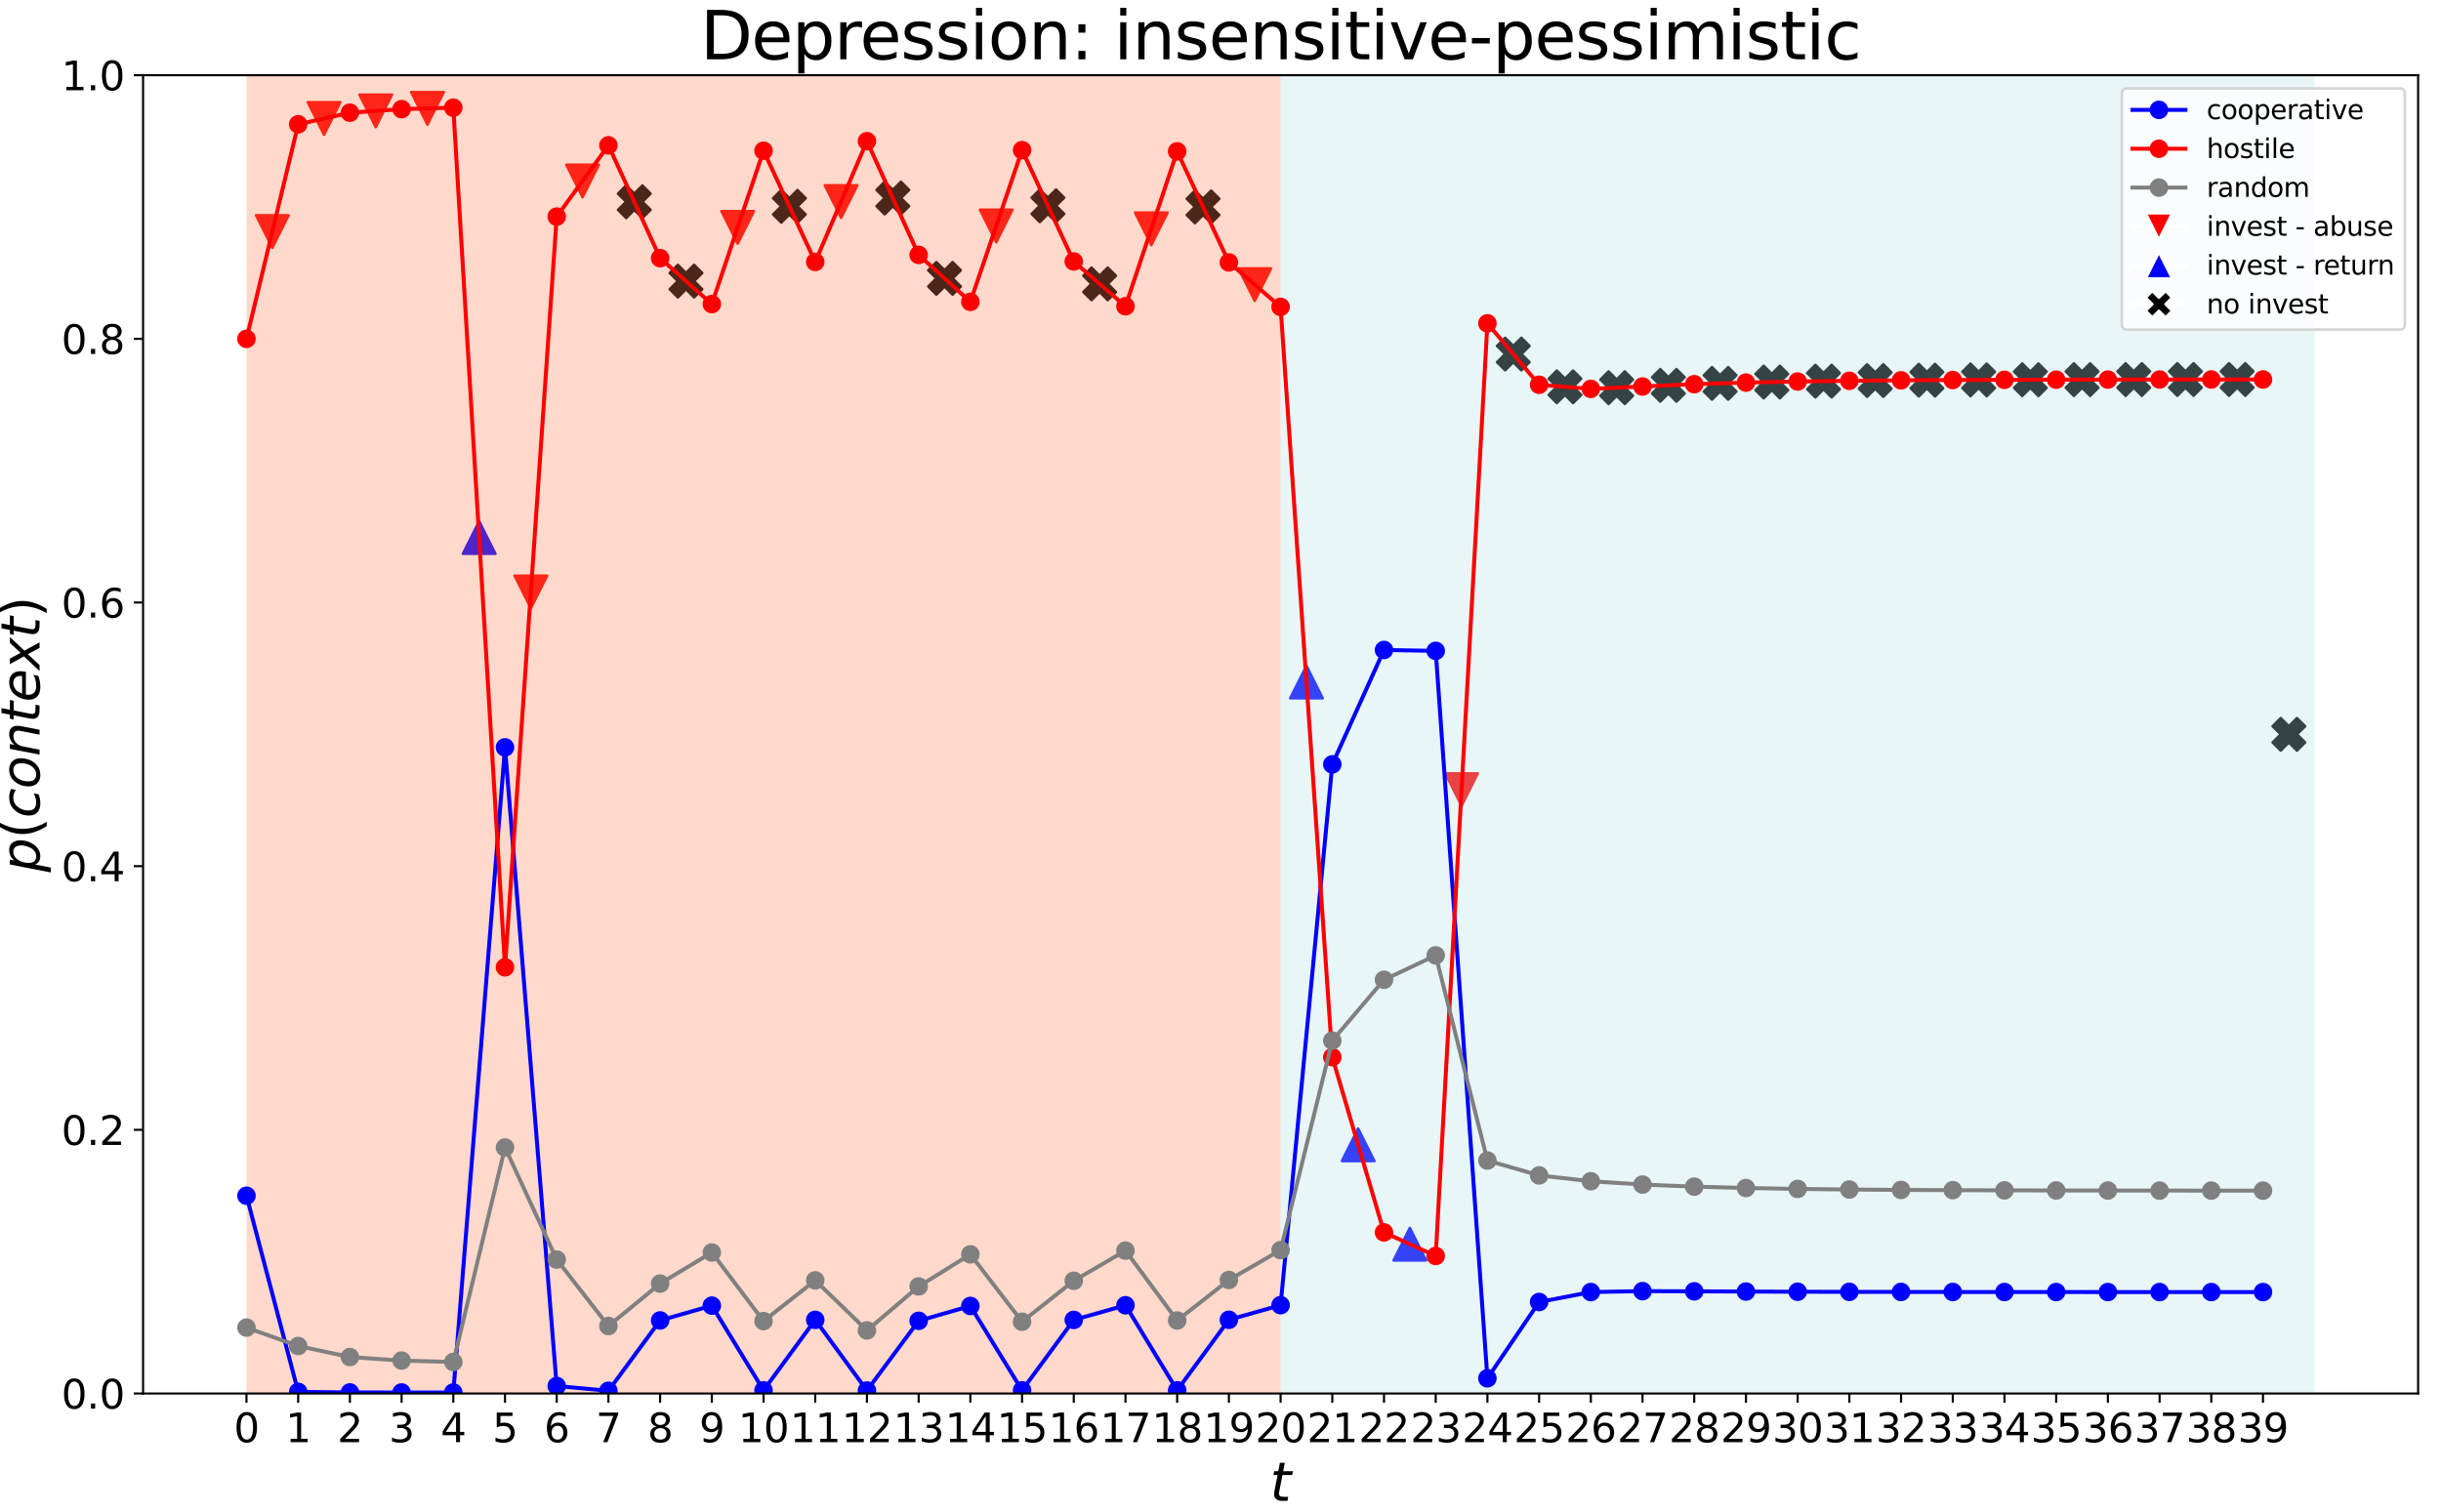 <?xml version="1.0" encoding="utf-8" standalone="no"?>
<!DOCTYPE svg PUBLIC "-//W3C//DTD SVG 1.1//EN"
  "http://www.w3.org/Graphics/SVG/1.1/DTD/svg11.dtd">
<svg height="570.96pt" version="1.1" viewBox="0 0 921.6 570.96" width="921.6pt" xmlns="http://www.w3.org/2000/svg" xmlns:xlink="http://www.w3.org/1999/xlink">
 <defs>
  <style type="text/css">*{stroke-linecap:butt;stroke-linejoin:round;}</style>
 </defs>
 <g id="figure_1">
  <g id="patch_1">
   <path d="M 0 570.96 
L 921.6 570.96 
L 921.6 0 
L 0 0 
z
" style="fill:#ffffff;"/>
  </g>
  <g id="axes_1">
   <g id="patch_2">
    <path d="M 54.016 526.267 
L 912.96 526.267 
L 912.96 28.396 
L 54.016 28.396 
z
" style="fill:#ffffff;"/>
   </g>
   <g id="PathCollection_1">
    <path clip-path="url(#pf7935fa2a5)" d="M 102.82 93.581 
L 108.943 81.333 
L 96.696 81.333 
z
" style="fill:#ff0000;stroke:#ff0000;"/>
    <path clip-path="url(#pf7935fa2a5)" d="M 122.341 50.875 
L 128.465 38.627 
L 116.217 38.627 
z
" style="fill:#ff0000;stroke:#ff0000;"/>
    <path clip-path="url(#pf7935fa2a5)" d="M 141.863 48.006 
L 147.986 35.759 
L 135.739 35.759 
z
" style="fill:#ff0000;stroke:#ff0000;"/>
    <path clip-path="url(#pf7935fa2a5)" d="M 161.384 47.059 
L 167.508 34.811 
L 155.26 34.811 
z
" style="fill:#ff0000;stroke:#ff0000;"/>
    <path clip-path="url(#pf7935fa2a5)" d="M 180.905 196.867 
L 174.782 209.115 
L 187.029 209.115 
z
" style="fill:#0000ff;stroke:#0000ff;"/>
    <path clip-path="url(#pf7935fa2a5)" d="M 200.427 229.685 
L 206.551 217.438 
L 194.303 217.438 
z
" style="fill:#ff0000;stroke:#ff0000;"/>
    <path clip-path="url(#pf7935fa2a5)" d="M 219.948 74.474 
L 226.072 62.226 
L 213.825 62.226 
z
" style="fill:#ff0000;stroke:#ff0000;"/>
    <path clip-path="url(#pf7935fa2a5)" d="M 236.408 82.32 
L 239.47 79.258 
L 242.532 82.32 
L 245.594 79.258 
L 242.532 76.196 
L 245.594 73.134 
L 242.532 70.072 
L 239.47 73.134 
L 236.408 70.072 
L 233.346 73.134 
L 236.408 76.196 
L 233.346 79.258 
z
" style="stroke:#000000;"/>
    <path clip-path="url(#pf7935fa2a5)" d="M 255.929 112.288 
L 258.991 109.226 
L 262.053 112.288 
L 265.115 109.226 
L 262.053 106.164 
L 265.115 103.103 
L 262.053 100.041 
L 258.991 103.103 
L 255.929 100.041 
L 252.868 103.103 
L 255.929 106.164 
L 252.868 109.226 
z
" style="stroke:#000000;"/>
    <path clip-path="url(#pf7935fa2a5)" d="M 278.513 92.005 
L 284.636 79.758 
L 272.389 79.758 
z
" style="fill:#ff0000;stroke:#ff0000;"/>
    <path clip-path="url(#pf7935fa2a5)" d="M 294.972 84.052 
L 298.034 80.99 
L 301.096 84.052 
L 304.158 80.99 
L 301.096 77.928 
L 304.158 74.867 
L 301.096 71.805 
L 298.034 74.867 
L 294.972 71.805 
L 291.91 74.867 
L 294.972 77.928 
L 291.91 80.99 
z
" style="stroke:#000000;"/>
    <path clip-path="url(#pf7935fa2a5)" d="M 317.556 82.249 
L 323.679 70.002 
L 311.432 70.002 
z
" style="fill:#ff0000;stroke:#ff0000;"/>
    <path clip-path="url(#pf7935fa2a5)" d="M 334.015 80.919 
L 337.077 77.857 
L 340.139 80.919 
L 343.201 77.857 
L 340.139 74.796 
L 343.201 71.734 
L 340.139 68.672 
L 337.077 71.734 
L 334.015 68.672 
L 330.953 71.734 
L 334.015 74.796 
L 330.953 77.857 
z
" style="stroke:#000000;"/>
    <path clip-path="url(#pf7935fa2a5)" d="M 353.537 111.252 
L 356.599 108.19 
L 359.66 111.252 
L 362.722 108.19 
L 359.66 105.128 
L 362.722 102.066 
L 359.66 99.004 
L 356.599 102.066 
L 353.537 99.004 
L 350.475 102.066 
L 353.537 105.128 
L 350.475 108.19 
z
" style="stroke:#000000;"/>
    <path clip-path="url(#pf7935fa2a5)" d="M 376.12 91.467 
L 382.244 79.219 
L 369.996 79.219 
z
" style="fill:#ff0000;stroke:#ff0000;"/>
    <path clip-path="url(#pf7935fa2a5)" d="M 392.58 83.846 
L 395.641 80.784 
L 398.703 83.846 
L 401.765 80.784 
L 398.703 77.722 
L 401.765 74.66 
L 398.703 71.598 
L 395.641 74.66 
L 392.58 71.598 
L 389.518 74.66 
L 392.58 77.722 
L 389.518 80.784 
z
" style="stroke:#000000;"/>
    <path clip-path="url(#pf7935fa2a5)" d="M 412.101 113.332 
L 415.163 110.27 
L 418.225 113.332 
L 421.287 110.27 
L 418.225 107.209 
L 421.287 104.147 
L 418.225 101.085 
L 415.163 104.147 
L 412.101 101.085 
L 409.039 104.147 
L 412.101 107.209 
L 409.039 110.27 
z
" style="stroke:#000000;"/>
    <path clip-path="url(#pf7935fa2a5)" d="M 434.684 92.541 
L 440.808 80.293 
L 428.561 80.293 
z
" style="fill:#ff0000;stroke:#ff0000;"/>
    <path clip-path="url(#pf7935fa2a5)" d="M 451.144 84.257 
L 454.206 81.195 
L 457.268 84.257 
L 460.33 81.195 
L 457.268 78.133 
L 460.33 75.071 
L 457.268 72.009 
L 454.206 75.071 
L 451.144 72.009 
L 448.082 75.071 
L 451.144 78.133 
L 448.082 81.195 
z
" style="stroke:#000000;"/>
    <path clip-path="url(#pf7935fa2a5)" d="M 473.727 113.625 
L 479.851 101.378 
L 467.604 101.378 
z
" style="fill:#ff0000;stroke:#ff0000;"/>
    <path clip-path="url(#pf7935fa2a5)" d="M 493.249 251.455 
L 487.125 263.702 
L 499.372 263.702 
z
" style="fill:#0000ff;stroke:#0000ff;"/>
    <path clip-path="url(#pf7935fa2a5)" d="M 512.77 426.219 
L 506.646 438.466 
L 518.894 438.466 
z
" style="fill:#0000ff;stroke:#0000ff;"/>
    <path clip-path="url(#pf7935fa2a5)" d="M 532.292 463.752 
L 526.168 475.999 
L 538.415 475.999 
z
" style="fill:#0000ff;stroke:#0000ff;"/>
    <path clip-path="url(#pf7935fa2a5)" d="M 551.813 304.339 
L 557.937 292.092 
L 545.689 292.092 
z
" style="fill:#ff0000;stroke:#ff0000;"/>
    <path clip-path="url(#pf7935fa2a5)" d="M 568.273 139.835 
L 571.335 136.773 
L 574.396 139.835 
L 577.458 136.773 
L 574.396 133.712 
L 577.458 130.65 
L 574.396 127.588 
L 571.335 130.65 
L 568.273 127.588 
L 565.211 130.65 
L 568.273 133.712 
L 565.211 136.773 
z
" style="stroke:#000000;"/>
    <path clip-path="url(#pf7935fa2a5)" d="M 587.794 152.213 
L 590.856 149.151 
L 593.918 152.213 
L 596.98 149.151 
L 593.918 146.089 
L 596.98 143.027 
L 593.918 139.966 
L 590.856 143.027 
L 587.794 139.966 
L 584.732 143.027 
L 587.794 146.089 
L 584.732 149.151 
z
" style="stroke:#000000;"/>
    <path clip-path="url(#pf7935fa2a5)" d="M 607.316 152.539 
L 610.377 149.477 
L 613.439 152.539 
L 616.501 149.477 
L 613.439 146.415 
L 616.501 143.353 
L 613.439 140.291 
L 610.377 143.353 
L 607.316 140.291 
L 604.254 143.353 
L 607.316 146.415 
L 604.254 149.477 
z
" style="stroke:#000000;"/>
    <path clip-path="url(#pf7935fa2a5)" d="M 626.837 151.655 
L 629.899 148.593 
L 632.961 151.655 
L 636.023 148.593 
L 632.961 145.531 
L 636.023 142.469 
L 632.961 139.407 
L 629.899 142.469 
L 626.837 139.407 
L 623.775 142.469 
L 626.837 145.531 
L 623.775 148.593 
z
" style="stroke:#000000;"/>
    <path clip-path="url(#pf7935fa2a5)" d="M 646.359 150.917 
L 649.42 147.855 
L 652.482 150.917 
L 655.544 147.855 
L 652.482 144.793 
L 655.544 141.731 
L 652.482 138.67 
L 649.42 141.731 
L 646.359 138.67 
L 643.297 141.731 
L 646.359 144.793 
L 643.297 147.855 
z
" style="stroke:#000000;"/>
    <path clip-path="url(#pf7935fa2a5)" d="M 665.88 150.409 
L 668.942 147.347 
L 672.004 150.409 
L 675.066 147.347 
L 672.004 144.285 
L 675.066 141.223 
L 672.004 138.161 
L 668.942 141.223 
L 665.88 138.161 
L 662.818 141.223 
L 665.88 144.285 
L 662.818 147.347 
z
" style="stroke:#000000;"/>
    <path clip-path="url(#pf7935fa2a5)" d="M 685.401 150.07 
L 688.463 147.009 
L 691.525 150.07 
L 694.587 147.009 
L 691.525 143.947 
L 694.587 140.885 
L 691.525 137.823 
L 688.463 140.885 
L 685.401 137.823 
L 682.34 140.885 
L 685.401 143.947 
L 682.34 147.009 
z
" style="stroke:#000000;"/>
    <path clip-path="url(#pf7935fa2a5)" d="M 704.923 149.847 
L 707.985 146.785 
L 711.047 149.847 
L 714.108 146.785 
L 711.047 143.723 
L 714.108 140.661 
L 711.047 137.599 
L 707.985 140.661 
L 704.923 137.599 
L 701.861 140.661 
L 704.923 143.723 
L 701.861 146.785 
z
" style="stroke:#000000;"/>
    <path clip-path="url(#pf7935fa2a5)" d="M 724.444 149.699 
L 727.506 146.637 
L 730.568 149.699 
L 733.63 146.637 
L 730.568 143.575 
L 733.63 140.514 
L 730.568 137.452 
L 727.506 140.514 
L 724.444 137.452 
L 721.382 140.514 
L 724.444 143.575 
L 721.382 146.637 
z
" style="stroke:#000000;"/>
    <path clip-path="url(#pf7935fa2a5)" d="M 743.966 149.602 
L 747.028 146.54 
L 750.089 149.602 
L 753.151 146.54 
L 750.089 143.478 
L 753.151 140.416 
L 750.089 137.354 
L 747.028 140.416 
L 743.966 137.354 
L 740.904 140.416 
L 743.966 143.478 
L 740.904 146.54 
z
" style="stroke:#000000;"/>
    <path clip-path="url(#pf7935fa2a5)" d="M 763.487 149.537 
L 766.549 146.476 
L 769.611 149.537 
L 772.673 146.476 
L 769.611 143.414 
L 772.673 140.352 
L 769.611 137.29 
L 766.549 140.352 
L 763.487 137.29 
L 760.425 140.352 
L 763.487 143.414 
L 760.425 146.476 
z
" style="stroke:#000000;"/>
    <path clip-path="url(#pf7935fa2a5)" d="M 783.009 149.495 
L 786.071 146.433 
L 789.132 149.495 
L 792.194 146.433 
L 789.132 143.371 
L 792.194 140.309 
L 789.132 137.248 
L 786.071 140.309 
L 783.009 137.248 
L 779.947 140.309 
L 783.009 143.371 
L 779.947 146.433 
z
" style="stroke:#000000;"/>
    <path clip-path="url(#pf7935fa2a5)" d="M 802.53 149.467 
L 805.592 146.405 
L 808.654 149.467 
L 811.716 146.405 
L 808.654 143.343 
L 811.716 140.281 
L 808.654 137.22 
L 805.592 140.281 
L 802.53 137.22 
L 799.468 140.281 
L 802.53 143.343 
L 799.468 146.405 
z
" style="stroke:#000000;"/>
    <path clip-path="url(#pf7935fa2a5)" d="M 822.052 149.449 
L 825.113 146.387 
L 828.175 149.449 
L 831.237 146.387 
L 828.175 143.325 
L 831.237 140.263 
L 828.175 137.201 
L 825.113 140.263 
L 822.052 137.201 
L 818.99 140.263 
L 822.052 143.325 
L 818.99 146.387 
z
" style="stroke:#000000;"/>
    <path clip-path="url(#pf7935fa2a5)" d="M 841.573 149.436 
L 844.635 146.374 
L 847.697 149.436 
L 850.759 146.374 
L 847.697 143.313 
L 850.759 140.251 
L 847.697 137.189 
L 844.635 140.251 
L 841.573 137.189 
L 838.511 140.251 
L 841.573 143.313 
L 838.511 146.374 
z
" style="stroke:#000000;"/>
    <path clip-path="url(#pf7935fa2a5)" d="M 861.095 283.455 
L 864.156 280.393 
L 867.218 283.455 
L 870.28 280.393 
L 867.218 277.331 
L 870.28 274.269 
L 867.218 271.207 
L 864.156 274.269 
L 861.095 271.207 
L 858.033 274.269 
L 861.095 277.331 
L 858.033 280.393 
z
" style="stroke:#000000;"/>
   </g>
   <g id="patch_3">
    <path clip-path="url(#pf7935fa2a5)" d="M 93.059 526.267 
L 93.059 28.396 
L 483.488 28.396 
L 483.488 526.267 
z
" style="fill:#ff7f50;opacity:0.3;"/>
   </g>
   <g id="patch_4">
    <path clip-path="url(#pf7935fa2a5)" d="M 483.488 526.267 
L 483.488 28.396 
L 873.917 28.396 
L 873.917 526.267 
z
" style="fill:#b0e0e6;opacity:0.3;"/>
   </g>
   <g id="matplotlib.axis_1">
    <g id="xtick_1">
     <g id="line2d_1">
      <defs>
       <path d="M 0 0 
L 0 3.5 
" id="med9015c949" style="stroke:#000000;stroke-width:0.8;"/>
      </defs>
      <g>
       <use style="stroke:#000000;stroke-width:0.8;" x="93.059" xlink:href="#med9015c949" y="526.267"/>
      </g>
     </g>
     <g id="text_1">
      <!-- 0 -->
      <g transform="translate(88.287 544.664)scale(0.15 -0.15)">
       <defs>
        <path d="M 2034 4250 
Q 1547 4250 1301 3770 
Q 1056 3291 1056 2328 
Q 1056 1369 1301 889 
Q 1547 409 2034 409 
Q 2525 409 2770 889 
Q 3016 1369 3016 2328 
Q 3016 3291 2770 3770 
Q 2525 4250 2034 4250 
z
M 2034 4750 
Q 2819 4750 3233 4129 
Q 3647 3509 3647 2328 
Q 3647 1150 3233 529 
Q 2819 -91 2034 -91 
Q 1250 -91 836 529 
Q 422 1150 422 2328 
Q 422 3509 836 4129 
Q 1250 4750 2034 4750 
z
" id="DejaVuSans-30" transform="scale(0.016)"/>
       </defs>
       <use xlink:href="#DejaVuSans-30"/>
      </g>
     </g>
    </g>
    <g id="xtick_2">
     <g id="line2d_2">
      <g>
       <use style="stroke:#000000;stroke-width:0.8;" x="112.58" xlink:href="#med9015c949" y="526.267"/>
      </g>
     </g>
     <g id="text_2">
      <!-- 1 -->
      <g transform="translate(107.808 544.664)scale(0.15 -0.15)">
       <defs>
        <path d="M 794 531 
L 1825 531 
L 1825 4091 
L 703 3866 
L 703 4441 
L 1819 4666 
L 2450 4666 
L 2450 531 
L 3481 531 
L 3481 0 
L 794 0 
L 794 531 
z
" id="DejaVuSans-31" transform="scale(0.016)"/>
       </defs>
       <use xlink:href="#DejaVuSans-31"/>
      </g>
     </g>
    </g>
    <g id="xtick_3">
     <g id="line2d_3">
      <g>
       <use style="stroke:#000000;stroke-width:0.8;" x="132.102" xlink:href="#med9015c949" y="526.267"/>
      </g>
     </g>
     <g id="text_3">
      <!-- 2 -->
      <g transform="translate(127.33 544.664)scale(0.15 -0.15)">
       <defs>
        <path d="M 1228 531 
L 3431 531 
L 3431 0 
L 469 0 
L 469 531 
Q 828 903 1448 1529 
Q 2069 2156 2228 2338 
Q 2531 2678 2651 2914 
Q 2772 3150 2772 3378 
Q 2772 3750 2511 3984 
Q 2250 4219 1831 4219 
Q 1534 4219 1204 4116 
Q 875 4013 500 3803 
L 500 4441 
Q 881 4594 1212 4672 
Q 1544 4750 1819 4750 
Q 2544 4750 2975 4387 
Q 3406 4025 3406 3419 
Q 3406 3131 3298 2873 
Q 3191 2616 2906 2266 
Q 2828 2175 2409 1742 
Q 1991 1309 1228 531 
z
" id="DejaVuSans-32" transform="scale(0.016)"/>
       </defs>
       <use xlink:href="#DejaVuSans-32"/>
      </g>
     </g>
    </g>
    <g id="xtick_4">
     <g id="line2d_4">
      <g>
       <use style="stroke:#000000;stroke-width:0.8;" x="151.623" xlink:href="#med9015c949" y="526.267"/>
      </g>
     </g>
     <g id="text_4">
      <!-- 3 -->
      <g transform="translate(146.851 544.664)scale(0.15 -0.15)">
       <defs>
        <path d="M 2597 2516 
Q 3050 2419 3304 2112 
Q 3559 1806 3559 1356 
Q 3559 666 3084 287 
Q 2609 -91 1734 -91 
Q 1441 -91 1130 -33 
Q 819 25 488 141 
L 488 750 
Q 750 597 1062 519 
Q 1375 441 1716 441 
Q 2309 441 2620 675 
Q 2931 909 2931 1356 
Q 2931 1769 2642 2001 
Q 2353 2234 1838 2234 
L 1294 2234 
L 1294 2753 
L 1863 2753 
Q 2328 2753 2575 2939 
Q 2822 3125 2822 3475 
Q 2822 3834 2567 4026 
Q 2313 4219 1838 4219 
Q 1578 4219 1281 4162 
Q 984 4106 628 3988 
L 628 4550 
Q 988 4650 1302 4700 
Q 1616 4750 1894 4750 
Q 2613 4750 3031 4423 
Q 3450 4097 3450 3541 
Q 3450 3153 3228 2886 
Q 3006 2619 2597 2516 
z
" id="DejaVuSans-33" transform="scale(0.016)"/>
       </defs>
       <use xlink:href="#DejaVuSans-33"/>
      </g>
     </g>
    </g>
    <g id="xtick_5">
     <g id="line2d_5">
      <g>
       <use style="stroke:#000000;stroke-width:0.8;" x="171.145" xlink:href="#med9015c949" y="526.267"/>
      </g>
     </g>
     <g id="text_5">
      <!-- 4 -->
      <g transform="translate(166.373 544.664)scale(0.15 -0.15)">
       <defs>
        <path d="M 2419 4116 
L 825 1625 
L 2419 1625 
L 2419 4116 
z
M 2253 4666 
L 3047 4666 
L 3047 1625 
L 3713 1625 
L 3713 1100 
L 3047 1100 
L 3047 0 
L 2419 0 
L 2419 1100 
L 313 1100 
L 313 1709 
L 2253 4666 
z
" id="DejaVuSans-34" transform="scale(0.016)"/>
       </defs>
       <use xlink:href="#DejaVuSans-34"/>
      </g>
     </g>
    </g>
    <g id="xtick_6">
     <g id="line2d_6">
      <g>
       <use style="stroke:#000000;stroke-width:0.8;" x="190.666" xlink:href="#med9015c949" y="526.267"/>
      </g>
     </g>
     <g id="text_6">
      <!-- 5 -->
      <g transform="translate(185.894 544.664)scale(0.15 -0.15)">
       <defs>
        <path d="M 691 4666 
L 3169 4666 
L 3169 4134 
L 1269 4134 
L 1269 2991 
Q 1406 3038 1543 3061 
Q 1681 3084 1819 3084 
Q 2600 3084 3056 2656 
Q 3513 2228 3513 1497 
Q 3513 744 3044 326 
Q 2575 -91 1722 -91 
Q 1428 -91 1123 -41 
Q 819 9 494 109 
L 494 744 
Q 775 591 1075 516 
Q 1375 441 1709 441 
Q 2250 441 2565 725 
Q 2881 1009 2881 1497 
Q 2881 1984 2565 2268 
Q 2250 2553 1709 2553 
Q 1456 2553 1204 2497 
Q 953 2441 691 2322 
L 691 4666 
z
" id="DejaVuSans-35" transform="scale(0.016)"/>
       </defs>
       <use xlink:href="#DejaVuSans-35"/>
      </g>
     </g>
    </g>
    <g id="xtick_7">
     <g id="line2d_7">
      <g>
       <use style="stroke:#000000;stroke-width:0.8;" x="210.188" xlink:href="#med9015c949" y="526.267"/>
      </g>
     </g>
     <g id="text_7">
      <!-- 6 -->
      <g transform="translate(205.416 544.664)scale(0.15 -0.15)">
       <defs>
        <path d="M 2113 2584 
Q 1688 2584 1439 2293 
Q 1191 2003 1191 1497 
Q 1191 994 1439 701 
Q 1688 409 2113 409 
Q 2538 409 2786 701 
Q 3034 994 3034 1497 
Q 3034 2003 2786 2293 
Q 2538 2584 2113 2584 
z
M 3366 4563 
L 3366 3988 
Q 3128 4100 2886 4159 
Q 2644 4219 2406 4219 
Q 1781 4219 1451 3797 
Q 1122 3375 1075 2522 
Q 1259 2794 1537 2939 
Q 1816 3084 2150 3084 
Q 2853 3084 3261 2657 
Q 3669 2231 3669 1497 
Q 3669 778 3244 343 
Q 2819 -91 2113 -91 
Q 1303 -91 875 529 
Q 447 1150 447 2328 
Q 447 3434 972 4092 
Q 1497 4750 2381 4750 
Q 2619 4750 2861 4703 
Q 3103 4656 3366 4563 
z
" id="DejaVuSans-36" transform="scale(0.016)"/>
       </defs>
       <use xlink:href="#DejaVuSans-36"/>
      </g>
     </g>
    </g>
    <g id="xtick_8">
     <g id="line2d_8">
      <g>
       <use style="stroke:#000000;stroke-width:0.8;" x="229.709" xlink:href="#med9015c949" y="526.267"/>
      </g>
     </g>
     <g id="text_8">
      <!-- 7 -->
      <g transform="translate(224.937 544.664)scale(0.15 -0.15)">
       <defs>
        <path d="M 525 4666 
L 3525 4666 
L 3525 4397 
L 1831 0 
L 1172 0 
L 2766 4134 
L 525 4134 
L 525 4666 
z
" id="DejaVuSans-37" transform="scale(0.016)"/>
       </defs>
       <use xlink:href="#DejaVuSans-37"/>
      </g>
     </g>
    </g>
    <g id="xtick_9">
     <g id="line2d_9">
      <g>
       <use style="stroke:#000000;stroke-width:0.8;" x="249.231" xlink:href="#med9015c949" y="526.267"/>
      </g>
     </g>
     <g id="text_9">
      <!-- 8 -->
      <g transform="translate(244.459 544.664)scale(0.15 -0.15)">
       <defs>
        <path d="M 2034 2216 
Q 1584 2216 1326 1975 
Q 1069 1734 1069 1313 
Q 1069 891 1326 650 
Q 1584 409 2034 409 
Q 2484 409 2743 651 
Q 3003 894 3003 1313 
Q 3003 1734 2745 1975 
Q 2488 2216 2034 2216 
z
M 1403 2484 
Q 997 2584 770 2862 
Q 544 3141 544 3541 
Q 544 4100 942 4425 
Q 1341 4750 2034 4750 
Q 2731 4750 3128 4425 
Q 3525 4100 3525 3541 
Q 3525 3141 3298 2862 
Q 3072 2584 2669 2484 
Q 3125 2378 3379 2068 
Q 3634 1759 3634 1313 
Q 3634 634 3220 271 
Q 2806 -91 2034 -91 
Q 1263 -91 848 271 
Q 434 634 434 1313 
Q 434 1759 690 2068 
Q 947 2378 1403 2484 
z
M 1172 3481 
Q 1172 3119 1398 2916 
Q 1625 2713 2034 2713 
Q 2441 2713 2670 2916 
Q 2900 3119 2900 3481 
Q 2900 3844 2670 4047 
Q 2441 4250 2034 4250 
Q 1625 4250 1398 4047 
Q 1172 3844 1172 3481 
z
" id="DejaVuSans-38" transform="scale(0.016)"/>
       </defs>
       <use xlink:href="#DejaVuSans-38"/>
      </g>
     </g>
    </g>
    <g id="xtick_10">
     <g id="line2d_10">
      <g>
       <use style="stroke:#000000;stroke-width:0.8;" x="268.752" xlink:href="#med9015c949" y="526.267"/>
      </g>
     </g>
     <g id="text_10">
      <!-- 9 -->
      <g transform="translate(263.98 544.664)scale(0.15 -0.15)">
       <defs>
        <path d="M 703 97 
L 703 672 
Q 941 559 1184 500 
Q 1428 441 1663 441 
Q 2288 441 2617 861 
Q 2947 1281 2994 2138 
Q 2813 1869 2534 1725 
Q 2256 1581 1919 1581 
Q 1219 1581 811 2004 
Q 403 2428 403 3163 
Q 403 3881 828 4315 
Q 1253 4750 1959 4750 
Q 2769 4750 3195 4129 
Q 3622 3509 3622 2328 
Q 3622 1225 3098 567 
Q 2575 -91 1691 -91 
Q 1453 -91 1209 -44 
Q 966 3 703 97 
z
M 1959 2075 
Q 2384 2075 2632 2365 
Q 2881 2656 2881 3163 
Q 2881 3666 2632 3958 
Q 2384 4250 1959 4250 
Q 1534 4250 1286 3958 
Q 1038 3666 1038 3163 
Q 1038 2656 1286 2365 
Q 1534 2075 1959 2075 
z
" id="DejaVuSans-39" transform="scale(0.016)"/>
       </defs>
       <use xlink:href="#DejaVuSans-39"/>
      </g>
     </g>
    </g>
    <g id="xtick_11">
     <g id="line2d_11">
      <g>
       <use style="stroke:#000000;stroke-width:0.8;" x="288.273" xlink:href="#med9015c949" y="526.267"/>
      </g>
     </g>
     <g id="text_11">
      <!-- 10 -->
      <g transform="translate(278.73 544.664)scale(0.15 -0.15)">
       <use xlink:href="#DejaVuSans-31"/>
       <use x="63.623" xlink:href="#DejaVuSans-30"/>
      </g>
     </g>
    </g>
    <g id="xtick_12">
     <g id="line2d_12">
      <g>
       <use style="stroke:#000000;stroke-width:0.8;" x="307.795" xlink:href="#med9015c949" y="526.267"/>
      </g>
     </g>
     <g id="text_12">
      <!-- 11 -->
      <g transform="translate(298.251 544.664)scale(0.15 -0.15)">
       <use xlink:href="#DejaVuSans-31"/>
       <use x="63.623" xlink:href="#DejaVuSans-31"/>
      </g>
     </g>
    </g>
    <g id="xtick_13">
     <g id="line2d_13">
      <g>
       <use style="stroke:#000000;stroke-width:0.8;" x="327.316" xlink:href="#med9015c949" y="526.267"/>
      </g>
     </g>
     <g id="text_13">
      <!-- 12 -->
      <g transform="translate(317.773 544.664)scale(0.15 -0.15)">
       <use xlink:href="#DejaVuSans-31"/>
       <use x="63.623" xlink:href="#DejaVuSans-32"/>
      </g>
     </g>
    </g>
    <g id="xtick_14">
     <g id="line2d_14">
      <g>
       <use style="stroke:#000000;stroke-width:0.8;" x="346.838" xlink:href="#med9015c949" y="526.267"/>
      </g>
     </g>
     <g id="text_14">
      <!-- 13 -->
      <g transform="translate(337.294 544.664)scale(0.15 -0.15)">
       <use xlink:href="#DejaVuSans-31"/>
       <use x="63.623" xlink:href="#DejaVuSans-33"/>
      </g>
     </g>
    </g>
    <g id="xtick_15">
     <g id="line2d_15">
      <g>
       <use style="stroke:#000000;stroke-width:0.8;" x="366.359" xlink:href="#med9015c949" y="526.267"/>
      </g>
     </g>
     <g id="text_15">
      <!-- 14 -->
      <g transform="translate(356.816 544.664)scale(0.15 -0.15)">
       <use xlink:href="#DejaVuSans-31"/>
       <use x="63.623" xlink:href="#DejaVuSans-34"/>
      </g>
     </g>
    </g>
    <g id="xtick_16">
     <g id="line2d_16">
      <g>
       <use style="stroke:#000000;stroke-width:0.8;" x="385.881" xlink:href="#med9015c949" y="526.267"/>
      </g>
     </g>
     <g id="text_16">
      <!-- 15 -->
      <g transform="translate(376.337 544.664)scale(0.15 -0.15)">
       <use xlink:href="#DejaVuSans-31"/>
       <use x="63.623" xlink:href="#DejaVuSans-35"/>
      </g>
     </g>
    </g>
    <g id="xtick_17">
     <g id="line2d_17">
      <g>
       <use style="stroke:#000000;stroke-width:0.8;" x="405.402" xlink:href="#med9015c949" y="526.267"/>
      </g>
     </g>
     <g id="text_17">
      <!-- 16 -->
      <g transform="translate(395.858 544.664)scale(0.15 -0.15)">
       <use xlink:href="#DejaVuSans-31"/>
       <use x="63.623" xlink:href="#DejaVuSans-36"/>
      </g>
     </g>
    </g>
    <g id="xtick_18">
     <g id="line2d_18">
      <g>
       <use style="stroke:#000000;stroke-width:0.8;" x="424.924" xlink:href="#med9015c949" y="526.267"/>
      </g>
     </g>
     <g id="text_18">
      <!-- 17 -->
      <g transform="translate(415.38 544.664)scale(0.15 -0.15)">
       <use xlink:href="#DejaVuSans-31"/>
       <use x="63.623" xlink:href="#DejaVuSans-37"/>
      </g>
     </g>
    </g>
    <g id="xtick_19">
     <g id="line2d_19">
      <g>
       <use style="stroke:#000000;stroke-width:0.8;" x="444.445" xlink:href="#med9015c949" y="526.267"/>
      </g>
     </g>
     <g id="text_19">
      <!-- 18 -->
      <g transform="translate(434.901 544.664)scale(0.15 -0.15)">
       <use xlink:href="#DejaVuSans-31"/>
       <use x="63.623" xlink:href="#DejaVuSans-38"/>
      </g>
     </g>
    </g>
    <g id="xtick_20">
     <g id="line2d_20">
      <g>
       <use style="stroke:#000000;stroke-width:0.8;" x="463.967" xlink:href="#med9015c949" y="526.267"/>
      </g>
     </g>
     <g id="text_20">
      <!-- 19 -->
      <g transform="translate(454.423 544.664)scale(0.15 -0.15)">
       <use xlink:href="#DejaVuSans-31"/>
       <use x="63.623" xlink:href="#DejaVuSans-39"/>
      </g>
     </g>
    </g>
    <g id="xtick_21">
     <g id="line2d_21">
      <g>
       <use style="stroke:#000000;stroke-width:0.8;" x="483.488" xlink:href="#med9015c949" y="526.267"/>
      </g>
     </g>
     <g id="text_21">
      <!-- 20 -->
      <g transform="translate(473.944 544.664)scale(0.15 -0.15)">
       <use xlink:href="#DejaVuSans-32"/>
       <use x="63.623" xlink:href="#DejaVuSans-30"/>
      </g>
     </g>
    </g>
    <g id="xtick_22">
     <g id="line2d_22">
      <g>
       <use style="stroke:#000000;stroke-width:0.8;" x="503.009" xlink:href="#med9015c949" y="526.267"/>
      </g>
     </g>
     <g id="text_22">
      <!-- 21 -->
      <g transform="translate(493.466 544.664)scale(0.15 -0.15)">
       <use xlink:href="#DejaVuSans-32"/>
       <use x="63.623" xlink:href="#DejaVuSans-31"/>
      </g>
     </g>
    </g>
    <g id="xtick_23">
     <g id="line2d_23">
      <g>
       <use style="stroke:#000000;stroke-width:0.8;" x="522.531" xlink:href="#med9015c949" y="526.267"/>
      </g>
     </g>
     <g id="text_23">
      <!-- 22 -->
      <g transform="translate(512.987 544.664)scale(0.15 -0.15)">
       <use xlink:href="#DejaVuSans-32"/>
       <use x="63.623" xlink:href="#DejaVuSans-32"/>
      </g>
     </g>
    </g>
    <g id="xtick_24">
     <g id="line2d_24">
      <g>
       <use style="stroke:#000000;stroke-width:0.8;" x="542.052" xlink:href="#med9015c949" y="526.267"/>
      </g>
     </g>
     <g id="text_24">
      <!-- 23 -->
      <g transform="translate(532.509 544.664)scale(0.15 -0.15)">
       <use xlink:href="#DejaVuSans-32"/>
       <use x="63.623" xlink:href="#DejaVuSans-33"/>
      </g>
     </g>
    </g>
    <g id="xtick_25">
     <g id="line2d_25">
      <g>
       <use style="stroke:#000000;stroke-width:0.8;" x="561.574" xlink:href="#med9015c949" y="526.267"/>
      </g>
     </g>
     <g id="text_25">
      <!-- 24 -->
      <g transform="translate(552.03 544.664)scale(0.15 -0.15)">
       <use xlink:href="#DejaVuSans-32"/>
       <use x="63.623" xlink:href="#DejaVuSans-34"/>
      </g>
     </g>
    </g>
    <g id="xtick_26">
     <g id="line2d_26">
      <g>
       <use style="stroke:#000000;stroke-width:0.8;" x="581.095" xlink:href="#med9015c949" y="526.267"/>
      </g>
     </g>
     <g id="text_26">
      <!-- 25 -->
      <g transform="translate(571.552 544.664)scale(0.15 -0.15)">
       <use xlink:href="#DejaVuSans-32"/>
       <use x="63.623" xlink:href="#DejaVuSans-35"/>
      </g>
     </g>
    </g>
    <g id="xtick_27">
     <g id="line2d_27">
      <g>
       <use style="stroke:#000000;stroke-width:0.8;" x="600.617" xlink:href="#med9015c949" y="526.267"/>
      </g>
     </g>
     <g id="text_27">
      <!-- 26 -->
      <g transform="translate(591.073 544.664)scale(0.15 -0.15)">
       <use xlink:href="#DejaVuSans-32"/>
       <use x="63.623" xlink:href="#DejaVuSans-36"/>
      </g>
     </g>
    </g>
    <g id="xtick_28">
     <g id="line2d_28">
      <g>
       <use style="stroke:#000000;stroke-width:0.8;" x="620.138" xlink:href="#med9015c949" y="526.267"/>
      </g>
     </g>
     <g id="text_28">
      <!-- 27 -->
      <g transform="translate(610.594 544.664)scale(0.15 -0.15)">
       <use xlink:href="#DejaVuSans-32"/>
       <use x="63.623" xlink:href="#DejaVuSans-37"/>
      </g>
     </g>
    </g>
    <g id="xtick_29">
     <g id="line2d_29">
      <g>
       <use style="stroke:#000000;stroke-width:0.8;" x="639.66" xlink:href="#med9015c949" y="526.267"/>
      </g>
     </g>
     <g id="text_29">
      <!-- 28 -->
      <g transform="translate(630.116 544.664)scale(0.15 -0.15)">
       <use xlink:href="#DejaVuSans-32"/>
       <use x="63.623" xlink:href="#DejaVuSans-38"/>
      </g>
     </g>
    </g>
    <g id="xtick_30">
     <g id="line2d_30">
      <g>
       <use style="stroke:#000000;stroke-width:0.8;" x="659.181" xlink:href="#med9015c949" y="526.267"/>
      </g>
     </g>
     <g id="text_30">
      <!-- 29 -->
      <g transform="translate(649.637 544.664)scale(0.15 -0.15)">
       <use xlink:href="#DejaVuSans-32"/>
       <use x="63.623" xlink:href="#DejaVuSans-39"/>
      </g>
     </g>
    </g>
    <g id="xtick_31">
     <g id="line2d_31">
      <g>
       <use style="stroke:#000000;stroke-width:0.8;" x="678.703" xlink:href="#med9015c949" y="526.267"/>
      </g>
     </g>
     <g id="text_31">
      <!-- 30 -->
      <g transform="translate(669.159 544.664)scale(0.15 -0.15)">
       <use xlink:href="#DejaVuSans-33"/>
       <use x="63.623" xlink:href="#DejaVuSans-30"/>
      </g>
     </g>
    </g>
    <g id="xtick_32">
     <g id="line2d_32">
      <g>
       <use style="stroke:#000000;stroke-width:0.8;" x="698.224" xlink:href="#med9015c949" y="526.267"/>
      </g>
     </g>
     <g id="text_32">
      <!-- 31 -->
      <g transform="translate(688.68 544.664)scale(0.15 -0.15)">
       <use xlink:href="#DejaVuSans-33"/>
       <use x="63.623" xlink:href="#DejaVuSans-31"/>
      </g>
     </g>
    </g>
    <g id="xtick_33">
     <g id="line2d_33">
      <g>
       <use style="stroke:#000000;stroke-width:0.8;" x="717.745" xlink:href="#med9015c949" y="526.267"/>
      </g>
     </g>
     <g id="text_33">
      <!-- 32 -->
      <g transform="translate(708.202 544.664)scale(0.15 -0.15)">
       <use xlink:href="#DejaVuSans-33"/>
       <use x="63.623" xlink:href="#DejaVuSans-32"/>
      </g>
     </g>
    </g>
    <g id="xtick_34">
     <g id="line2d_34">
      <g>
       <use style="stroke:#000000;stroke-width:0.8;" x="737.267" xlink:href="#med9015c949" y="526.267"/>
      </g>
     </g>
     <g id="text_34">
      <!-- 33 -->
      <g transform="translate(727.723 544.664)scale(0.15 -0.15)">
       <use xlink:href="#DejaVuSans-33"/>
       <use x="63.623" xlink:href="#DejaVuSans-33"/>
      </g>
     </g>
    </g>
    <g id="xtick_35">
     <g id="line2d_35">
      <g>
       <use style="stroke:#000000;stroke-width:0.8;" x="756.788" xlink:href="#med9015c949" y="526.267"/>
      </g>
     </g>
     <g id="text_35">
      <!-- 34 -->
      <g transform="translate(747.245 544.664)scale(0.15 -0.15)">
       <use xlink:href="#DejaVuSans-33"/>
       <use x="63.623" xlink:href="#DejaVuSans-34"/>
      </g>
     </g>
    </g>
    <g id="xtick_36">
     <g id="line2d_36">
      <g>
       <use style="stroke:#000000;stroke-width:0.8;" x="776.31" xlink:href="#med9015c949" y="526.267"/>
      </g>
     </g>
     <g id="text_36">
      <!-- 35 -->
      <g transform="translate(766.766 544.664)scale(0.15 -0.15)">
       <use xlink:href="#DejaVuSans-33"/>
       <use x="63.623" xlink:href="#DejaVuSans-35"/>
      </g>
     </g>
    </g>
    <g id="xtick_37">
     <g id="line2d_37">
      <g>
       <use style="stroke:#000000;stroke-width:0.8;" x="795.831" xlink:href="#med9015c949" y="526.267"/>
      </g>
     </g>
     <g id="text_37">
      <!-- 36 -->
      <g transform="translate(786.288 544.664)scale(0.15 -0.15)">
       <use xlink:href="#DejaVuSans-33"/>
       <use x="63.623" xlink:href="#DejaVuSans-36"/>
      </g>
     </g>
    </g>
    <g id="xtick_38">
     <g id="line2d_38">
      <g>
       <use style="stroke:#000000;stroke-width:0.8;" x="815.353" xlink:href="#med9015c949" y="526.267"/>
      </g>
     </g>
     <g id="text_38">
      <!-- 37 -->
      <g transform="translate(805.809 544.664)scale(0.15 -0.15)">
       <use xlink:href="#DejaVuSans-33"/>
       <use x="63.623" xlink:href="#DejaVuSans-37"/>
      </g>
     </g>
    </g>
    <g id="xtick_39">
     <g id="line2d_39">
      <g>
       <use style="stroke:#000000;stroke-width:0.8;" x="834.874" xlink:href="#med9015c949" y="526.267"/>
      </g>
     </g>
     <g id="text_39">
      <!-- 38 -->
      <g transform="translate(825.33 544.664)scale(0.15 -0.15)">
       <use xlink:href="#DejaVuSans-33"/>
       <use x="63.623" xlink:href="#DejaVuSans-38"/>
      </g>
     </g>
    </g>
    <g id="xtick_40">
     <g id="line2d_40">
      <g>
       <use style="stroke:#000000;stroke-width:0.8;" x="854.396" xlink:href="#med9015c949" y="526.267"/>
      </g>
     </g>
     <g id="text_40">
      <!-- 39 -->
      <g transform="translate(844.852 544.664)scale(0.15 -0.15)">
       <use xlink:href="#DejaVuSans-33"/>
       <use x="63.623" xlink:href="#DejaVuSans-39"/>
      </g>
     </g>
    </g>
    <g id="text_41">
     <!-- $t$ -->
     <g transform="translate(479.488 566.981)scale(0.2 -0.2)">
      <defs>
       <path d="M 2706 3500 
L 2619 3053 
L 1472 3053 
L 1100 1153 
Q 1081 1047 1072 975 
Q 1063 903 1063 863 
Q 1063 663 1183 572 
Q 1303 481 1569 481 
L 2150 481 
L 2053 0 
L 1503 0 
Q 991 0 739 200 
Q 488 400 488 806 
Q 488 878 497 964 
Q 506 1050 525 1153 
L 897 3053 
L 409 3053 
L 500 3500 
L 978 3500 
L 1172 4494 
L 1747 4494 
L 1556 3500 
L 2706 3500 
z
" id="DejaVuSans-Oblique-74" transform="scale(0.016)"/>
      </defs>
      <use transform="translate(0 0.781)" xlink:href="#DejaVuSans-Oblique-74"/>
     </g>
    </g>
   </g>
   <g id="matplotlib.axis_2">
    <g id="ytick_1">
     <g id="line2d_41">
      <defs>
       <path d="M 0 0 
L -3.5 0 
" id="m7f17d02c30" style="stroke:#000000;stroke-width:0.8;"/>
      </defs>
      <g>
       <use style="stroke:#000000;stroke-width:0.8;" x="54.016" xlink:href="#m7f17d02c30" y="526.267"/>
      </g>
     </g>
     <g id="text_42">
      <!-- 0.0 -->
      <g transform="translate(23.161 531.965)scale(0.15 -0.15)">
       <defs>
        <path d="M 684 794 
L 1344 794 
L 1344 0 
L 684 0 
L 684 794 
z
" id="DejaVuSans-2e" transform="scale(0.016)"/>
       </defs>
       <use xlink:href="#DejaVuSans-30"/>
       <use x="63.623" xlink:href="#DejaVuSans-2e"/>
       <use x="95.41" xlink:href="#DejaVuSans-30"/>
      </g>
     </g>
    </g>
    <g id="ytick_2">
     <g id="line2d_42">
      <g>
       <use style="stroke:#000000;stroke-width:0.8;" x="54.016" xlink:href="#m7f17d02c30" y="426.692"/>
      </g>
     </g>
     <g id="text_43">
      <!-- 0.2 -->
      <g transform="translate(23.161 432.391)scale(0.15 -0.15)">
       <use xlink:href="#DejaVuSans-30"/>
       <use x="63.623" xlink:href="#DejaVuSans-2e"/>
       <use x="95.41" xlink:href="#DejaVuSans-32"/>
      </g>
     </g>
    </g>
    <g id="ytick_3">
     <g id="line2d_43">
      <g>
       <use style="stroke:#000000;stroke-width:0.8;" x="54.016" xlink:href="#m7f17d02c30" y="327.118"/>
      </g>
     </g>
     <g id="text_44">
      <!-- 0.4 -->
      <g transform="translate(23.161 332.817)scale(0.15 -0.15)">
       <use xlink:href="#DejaVuSans-30"/>
       <use x="63.623" xlink:href="#DejaVuSans-2e"/>
       <use x="95.41" xlink:href="#DejaVuSans-34"/>
      </g>
     </g>
    </g>
    <g id="ytick_4">
     <g id="line2d_44">
      <g>
       <use style="stroke:#000000;stroke-width:0.8;" x="54.016" xlink:href="#m7f17d02c30" y="227.544"/>
      </g>
     </g>
     <g id="text_45">
      <!-- 0.6 -->
      <g transform="translate(23.161 233.243)scale(0.15 -0.15)">
       <use xlink:href="#DejaVuSans-30"/>
       <use x="63.623" xlink:href="#DejaVuSans-2e"/>
       <use x="95.41" xlink:href="#DejaVuSans-36"/>
      </g>
     </g>
    </g>
    <g id="ytick_5">
     <g id="line2d_45">
      <g>
       <use style="stroke:#000000;stroke-width:0.8;" x="54.016" xlink:href="#m7f17d02c30" y="127.97"/>
      </g>
     </g>
     <g id="text_46">
      <!-- 0.8 -->
      <g transform="translate(23.161 133.669)scale(0.15 -0.15)">
       <use xlink:href="#DejaVuSans-30"/>
       <use x="63.623" xlink:href="#DejaVuSans-2e"/>
       <use x="95.41" xlink:href="#DejaVuSans-38"/>
      </g>
     </g>
    </g>
    <g id="ytick_6">
     <g id="line2d_46">
      <g>
       <use style="stroke:#000000;stroke-width:0.8;" x="54.016" xlink:href="#m7f17d02c30" y="28.396"/>
      </g>
     </g>
     <g id="text_47">
      <!-- 1.0 -->
      <g transform="translate(23.161 34.095)scale(0.15 -0.15)">
       <use xlink:href="#DejaVuSans-31"/>
       <use x="63.623" xlink:href="#DejaVuSans-2e"/>
       <use x="95.41" xlink:href="#DejaVuSans-30"/>
      </g>
     </g>
    </g>
    <g id="text_48">
     <!-- $p(context)$ -->
     <g transform="translate(14.961 329.431)rotate(-90)scale(0.2 -0.2)">
      <defs>
       <path d="M 3175 2156 
Q 3175 2616 2975 2859 
Q 2775 3103 2400 3103 
Q 2144 3103 1911 2972 
Q 1678 2841 1497 2591 
Q 1319 2344 1212 1994 
Q 1106 1644 1106 1300 
Q 1106 863 1306 627 
Q 1506 391 1875 391 
Q 2147 391 2380 519 
Q 2613 647 2778 891 
Q 2956 1147 3065 1494 
Q 3175 1841 3175 2156 
z
M 1394 2969 
Q 1625 3272 1939 3428 
Q 2253 3584 2638 3584 
Q 3175 3584 3472 3232 
Q 3769 2881 3769 2247 
Q 3769 1728 3584 1258 
Q 3400 788 3053 416 
Q 2822 169 2531 39 
Q 2241 -91 1919 -91 
Q 1547 -91 1294 64 
Q 1041 219 916 525 
L 556 -1331 
L -19 -1331 
L 922 3500 
L 1497 3500 
L 1394 2969 
z
" id="DejaVuSans-Oblique-70" transform="scale(0.016)"/>
       <path d="M 1984 4856 
Q 1566 4138 1362 3434 
Q 1159 2731 1159 2009 
Q 1159 1288 1364 580 
Q 1569 -128 1984 -844 
L 1484 -844 
Q 1016 -109 783 600 
Q 550 1309 550 2009 
Q 550 2706 781 3412 
Q 1013 4119 1484 4856 
L 1984 4856 
z
" id="DejaVuSans-28" transform="scale(0.016)"/>
       <path d="M 3431 3366 
L 3316 2797 
Q 3109 2947 2876 3022 
Q 2644 3097 2394 3097 
Q 2119 3097 1870 3000 
Q 1622 2903 1453 2725 
Q 1184 2453 1037 2087 
Q 891 1722 891 1331 
Q 891 859 1127 628 
Q 1363 397 1844 397 
Q 2081 397 2348 469 
Q 2616 541 2906 684 
L 2797 116 
Q 2547 13 2283 -39 
Q 2019 -91 1741 -91 
Q 1044 -91 669 257 
Q 294 606 294 1253 
Q 294 1797 489 2255 
Q 684 2713 1069 3078 
Q 1331 3328 1684 3456 
Q 2038 3584 2456 3584 
Q 2700 3584 2940 3529 
Q 3181 3475 3431 3366 
z
" id="DejaVuSans-Oblique-63" transform="scale(0.016)"/>
       <path d="M 1625 -91 
Q 1009 -91 651 289 
Q 294 669 294 1325 
Q 294 1706 417 2101 
Q 541 2497 738 2766 
Q 1047 3184 1428 3384 
Q 1809 3584 2291 3584 
Q 2888 3584 3255 3212 
Q 3622 2841 3622 2241 
Q 3622 1825 3500 1412 
Q 3378 1000 3181 728 
Q 2875 309 2494 109 
Q 2113 -91 1625 -91 
z
M 891 1344 
Q 891 869 1089 633 
Q 1288 397 1691 397 
Q 2269 397 2648 901 
Q 3028 1406 3028 2181 
Q 3028 2634 2825 2865 
Q 2622 3097 2228 3097 
Q 1903 3097 1650 2945 
Q 1397 2794 1197 2484 
Q 1050 2253 970 1956 
Q 891 1659 891 1344 
z
" id="DejaVuSans-Oblique-6f" transform="scale(0.016)"/>
       <path d="M 3566 2113 
L 3156 0 
L 2578 0 
L 2988 2091 
Q 3016 2238 3031 2350 
Q 3047 2463 3047 2528 
Q 3047 2791 2881 2937 
Q 2716 3084 2419 3084 
Q 1956 3084 1622 2776 
Q 1288 2469 1184 1941 
L 800 0 
L 225 0 
L 903 3500 
L 1478 3500 
L 1363 2950 
Q 1603 3253 1940 3418 
Q 2278 3584 2650 3584 
Q 3113 3584 3367 3334 
Q 3622 3084 3622 2631 
Q 3622 2519 3608 2391 
Q 3594 2263 3566 2113 
z
" id="DejaVuSans-Oblique-6e" transform="scale(0.016)"/>
       <path d="M 3078 2063 
Q 3088 2113 3092 2166 
Q 3097 2219 3097 2272 
Q 3097 2653 2873 2875 
Q 2650 3097 2266 3097 
Q 1838 3097 1509 2826 
Q 1181 2556 1013 2059 
L 3078 2063 
z
M 3578 1613 
L 903 1613 
Q 884 1494 878 1425 
Q 872 1356 872 1306 
Q 872 872 1139 634 
Q 1406 397 1894 397 
Q 2269 397 2603 481 
Q 2938 566 3225 728 
L 3116 159 
Q 2806 34 2476 -28 
Q 2147 -91 1806 -91 
Q 1078 -91 686 257 
Q 294 606 294 1247 
Q 294 1794 489 2264 
Q 684 2734 1063 3103 
Q 1306 3334 1642 3459 
Q 1978 3584 2356 3584 
Q 2950 3584 3301 3228 
Q 3653 2872 3653 2272 
Q 3653 2128 3634 1964 
Q 3616 1800 3578 1613 
z
" id="DejaVuSans-Oblique-65" transform="scale(0.016)"/>
       <path d="M 3841 3500 
L 2234 1784 
L 3219 0 
L 2559 0 
L 1819 1388 
L 531 0 
L -166 0 
L 1556 1844 
L 641 3500 
L 1300 3500 
L 1972 2234 
L 3144 3500 
L 3841 3500 
z
" id="DejaVuSans-Oblique-78" transform="scale(0.016)"/>
       <path d="M 513 4856 
L 1013 4856 
Q 1481 4119 1714 3412 
Q 1947 2706 1947 2009 
Q 1947 1309 1714 600 
Q 1481 -109 1013 -844 
L 513 -844 
Q 928 -128 1133 580 
Q 1338 1288 1338 2009 
Q 1338 2731 1133 3434 
Q 928 4138 513 4856 
z
" id="DejaVuSans-29" transform="scale(0.016)"/>
      </defs>
      <use transform="translate(0 0.125)" xlink:href="#DejaVuSans-Oblique-70"/>
      <use transform="translate(63.477 0.125)" xlink:href="#DejaVuSans-28"/>
      <use transform="translate(102.49 0.125)" xlink:href="#DejaVuSans-Oblique-63"/>
      <use transform="translate(157.471 0.125)" xlink:href="#DejaVuSans-Oblique-6f"/>
      <use transform="translate(218.652 0.125)" xlink:href="#DejaVuSans-Oblique-6e"/>
      <use transform="translate(282.031 0.125)" xlink:href="#DejaVuSans-Oblique-74"/>
      <use transform="translate(321.24 0.125)" xlink:href="#DejaVuSans-Oblique-65"/>
      <use transform="translate(382.764 0.125)" xlink:href="#DejaVuSans-Oblique-78"/>
      <use transform="translate(441.943 0.125)" xlink:href="#DejaVuSans-Oblique-74"/>
      <use transform="translate(481.152 0.125)" xlink:href="#DejaVuSans-29"/>
     </g>
    </g>
   </g>
   <g id="line2d_47">
    <path clip-path="url(#pf7935fa2a5)" d="M 93.059 451.586 
L 112.58 525.649 
L 132.102 525.866 
L 151.623 525.883 
L 171.145 525.893 
L 190.666 282.25 
L 210.188 523.433 
L 229.709 525.248 
L 249.231 498.672 
L 268.752 493.083 
L 288.273 525.067 
L 307.795 498.459 
L 327.316 525.147 
L 346.838 498.824 
L 366.359 493.214 
L 385.881 525.072 
L 405.402 498.483 
L 424.924 492.948 
L 444.445 525.063 
L 463.967 498.436 
L 483.488 492.911 
L 503.009 288.672 
L 522.531 245.474 
L 542.052 245.81 
L 561.574 520.526 
L 581.095 491.714 
L 600.617 487.954 
L 620.138 487.61 
L 639.66 487.683 
L 659.181 487.774 
L 678.703 487.839 
L 698.224 487.883 
L 717.745 487.912 
L 737.267 487.931 
L 756.788 487.944 
L 776.31 487.953 
L 795.831 487.958 
L 815.353 487.962 
L 834.874 487.964 
L 854.396 487.966 
" style="fill:none;stroke:#0000ff;stroke-linecap:square;stroke-width:1.5;"/>
    <defs>
     <path d="M 0 3 
C 0.796 3 1.559 2.684 2.121 2.121 
C 2.684 1.559 3 0.796 3 0 
C 3 -0.796 2.684 -1.559 2.121 -2.121 
C 1.559 -2.684 0.796 -3 0 -3 
C -0.796 -3 -1.559 -2.684 -2.121 -2.121 
C -2.684 -1.559 -3 -0.796 -3 0 
C -3 0.796 -2.684 1.559 -2.121 2.121 
C -1.559 2.684 -0.796 3 0 3 
z
" id="m2d8c787153" style="stroke:#0000ff;"/>
    </defs>
    <g clip-path="url(#pf7935fa2a5)">
     <use style="fill:#0000ff;stroke:#0000ff;" x="93.059" xlink:href="#m2d8c787153" y="451.586"/>
     <use style="fill:#0000ff;stroke:#0000ff;" x="112.58" xlink:href="#m2d8c787153" y="525.649"/>
     <use style="fill:#0000ff;stroke:#0000ff;" x="132.102" xlink:href="#m2d8c787153" y="525.866"/>
     <use style="fill:#0000ff;stroke:#0000ff;" x="151.623" xlink:href="#m2d8c787153" y="525.883"/>
     <use style="fill:#0000ff;stroke:#0000ff;" x="171.145" xlink:href="#m2d8c787153" y="525.893"/>
     <use style="fill:#0000ff;stroke:#0000ff;" x="190.666" xlink:href="#m2d8c787153" y="282.25"/>
     <use style="fill:#0000ff;stroke:#0000ff;" x="210.188" xlink:href="#m2d8c787153" y="523.433"/>
     <use style="fill:#0000ff;stroke:#0000ff;" x="229.709" xlink:href="#m2d8c787153" y="525.248"/>
     <use style="fill:#0000ff;stroke:#0000ff;" x="249.231" xlink:href="#m2d8c787153" y="498.672"/>
     <use style="fill:#0000ff;stroke:#0000ff;" x="268.752" xlink:href="#m2d8c787153" y="493.083"/>
     <use style="fill:#0000ff;stroke:#0000ff;" x="288.273" xlink:href="#m2d8c787153" y="525.067"/>
     <use style="fill:#0000ff;stroke:#0000ff;" x="307.795" xlink:href="#m2d8c787153" y="498.459"/>
     <use style="fill:#0000ff;stroke:#0000ff;" x="327.316" xlink:href="#m2d8c787153" y="525.147"/>
     <use style="fill:#0000ff;stroke:#0000ff;" x="346.838" xlink:href="#m2d8c787153" y="498.824"/>
     <use style="fill:#0000ff;stroke:#0000ff;" x="366.359" xlink:href="#m2d8c787153" y="493.214"/>
     <use style="fill:#0000ff;stroke:#0000ff;" x="385.881" xlink:href="#m2d8c787153" y="525.072"/>
     <use style="fill:#0000ff;stroke:#0000ff;" x="405.402" xlink:href="#m2d8c787153" y="498.483"/>
     <use style="fill:#0000ff;stroke:#0000ff;" x="424.924" xlink:href="#m2d8c787153" y="492.948"/>
     <use style="fill:#0000ff;stroke:#0000ff;" x="444.445" xlink:href="#m2d8c787153" y="525.063"/>
     <use style="fill:#0000ff;stroke:#0000ff;" x="463.967" xlink:href="#m2d8c787153" y="498.436"/>
     <use style="fill:#0000ff;stroke:#0000ff;" x="483.488" xlink:href="#m2d8c787153" y="492.911"/>
     <use style="fill:#0000ff;stroke:#0000ff;" x="503.009" xlink:href="#m2d8c787153" y="288.672"/>
     <use style="fill:#0000ff;stroke:#0000ff;" x="522.531" xlink:href="#m2d8c787153" y="245.474"/>
     <use style="fill:#0000ff;stroke:#0000ff;" x="542.052" xlink:href="#m2d8c787153" y="245.81"/>
     <use style="fill:#0000ff;stroke:#0000ff;" x="561.574" xlink:href="#m2d8c787153" y="520.526"/>
     <use style="fill:#0000ff;stroke:#0000ff;" x="581.095" xlink:href="#m2d8c787153" y="491.714"/>
     <use style="fill:#0000ff;stroke:#0000ff;" x="600.617" xlink:href="#m2d8c787153" y="487.954"/>
     <use style="fill:#0000ff;stroke:#0000ff;" x="620.138" xlink:href="#m2d8c787153" y="487.61"/>
     <use style="fill:#0000ff;stroke:#0000ff;" x="639.66" xlink:href="#m2d8c787153" y="487.683"/>
     <use style="fill:#0000ff;stroke:#0000ff;" x="659.181" xlink:href="#m2d8c787153" y="487.774"/>
     <use style="fill:#0000ff;stroke:#0000ff;" x="678.703" xlink:href="#m2d8c787153" y="487.839"/>
     <use style="fill:#0000ff;stroke:#0000ff;" x="698.224" xlink:href="#m2d8c787153" y="487.883"/>
     <use style="fill:#0000ff;stroke:#0000ff;" x="717.745" xlink:href="#m2d8c787153" y="487.912"/>
     <use style="fill:#0000ff;stroke:#0000ff;" x="737.267" xlink:href="#m2d8c787153" y="487.931"/>
     <use style="fill:#0000ff;stroke:#0000ff;" x="756.788" xlink:href="#m2d8c787153" y="487.944"/>
     <use style="fill:#0000ff;stroke:#0000ff;" x="776.31" xlink:href="#m2d8c787153" y="487.953"/>
     <use style="fill:#0000ff;stroke:#0000ff;" x="795.831" xlink:href="#m2d8c787153" y="487.958"/>
     <use style="fill:#0000ff;stroke:#0000ff;" x="815.353" xlink:href="#m2d8c787153" y="487.962"/>
     <use style="fill:#0000ff;stroke:#0000ff;" x="834.874" xlink:href="#m2d8c787153" y="487.964"/>
     <use style="fill:#0000ff;stroke:#0000ff;" x="854.396" xlink:href="#m2d8c787153" y="487.966"/>
    </g>
   </g>
   <g id="line2d_48">
    <path clip-path="url(#pf7935fa2a5)" d="M 93.059 127.97 
L 112.58 46.944 
L 132.102 42.558 
L 151.623 41.207 
L 171.145 40.663 
L 190.666 365.318 
L 210.188 81.805 
L 229.709 54.895 
L 249.231 97.497 
L 268.752 114.832 
L 288.273 56.932 
L 307.795 98.925 
L 327.316 53.326 
L 346.838 96.265 
L 366.359 113.991 
L 385.881 56.694 
L 405.402 98.75 
L 424.924 115.667 
L 444.445 57.167 
L 463.967 99.099 
L 483.488 115.903 
L 503.009 399.253 
L 522.531 465.432 
L 542.052 474.32 
L 561.574 122.111 
L 581.095 145.312 
L 600.617 146.866 
L 620.138 145.964 
L 639.66 145.098 
L 659.181 144.489 
L 678.703 144.081 
L 698.224 143.812 
L 717.745 143.634 
L 737.267 143.517 
L 756.788 143.439 
L 776.31 143.388 
L 795.831 143.354 
L 815.353 143.332 
L 834.874 143.317 
L 854.396 143.308 
" style="fill:none;stroke:#ff0000;stroke-linecap:square;stroke-width:1.5;"/>
    <defs>
     <path d="M 0 3 
C 0.796 3 1.559 2.684 2.121 2.121 
C 2.684 1.559 3 0.796 3 0 
C 3 -0.796 2.684 -1.559 2.121 -2.121 
C 1.559 -2.684 0.796 -3 0 -3 
C -0.796 -3 -1.559 -2.684 -2.121 -2.121 
C -2.684 -1.559 -3 -0.796 -3 0 
C -3 0.796 -2.684 1.559 -2.121 2.121 
C -1.559 2.684 -0.796 3 0 3 
z
" id="m997547ae7d" style="stroke:#ff0000;"/>
    </defs>
    <g clip-path="url(#pf7935fa2a5)">
     <use style="fill:#ff0000;stroke:#ff0000;" x="93.059" xlink:href="#m997547ae7d" y="127.97"/>
     <use style="fill:#ff0000;stroke:#ff0000;" x="112.58" xlink:href="#m997547ae7d" y="46.944"/>
     <use style="fill:#ff0000;stroke:#ff0000;" x="132.102" xlink:href="#m997547ae7d" y="42.558"/>
     <use style="fill:#ff0000;stroke:#ff0000;" x="151.623" xlink:href="#m997547ae7d" y="41.207"/>
     <use style="fill:#ff0000;stroke:#ff0000;" x="171.145" xlink:href="#m997547ae7d" y="40.663"/>
     <use style="fill:#ff0000;stroke:#ff0000;" x="190.666" xlink:href="#m997547ae7d" y="365.318"/>
     <use style="fill:#ff0000;stroke:#ff0000;" x="210.188" xlink:href="#m997547ae7d" y="81.805"/>
     <use style="fill:#ff0000;stroke:#ff0000;" x="229.709" xlink:href="#m997547ae7d" y="54.895"/>
     <use style="fill:#ff0000;stroke:#ff0000;" x="249.231" xlink:href="#m997547ae7d" y="97.497"/>
     <use style="fill:#ff0000;stroke:#ff0000;" x="268.752" xlink:href="#m997547ae7d" y="114.832"/>
     <use style="fill:#ff0000;stroke:#ff0000;" x="288.273" xlink:href="#m997547ae7d" y="56.932"/>
     <use style="fill:#ff0000;stroke:#ff0000;" x="307.795" xlink:href="#m997547ae7d" y="98.925"/>
     <use style="fill:#ff0000;stroke:#ff0000;" x="327.316" xlink:href="#m997547ae7d" y="53.326"/>
     <use style="fill:#ff0000;stroke:#ff0000;" x="346.838" xlink:href="#m997547ae7d" y="96.265"/>
     <use style="fill:#ff0000;stroke:#ff0000;" x="366.359" xlink:href="#m997547ae7d" y="113.991"/>
     <use style="fill:#ff0000;stroke:#ff0000;" x="385.881" xlink:href="#m997547ae7d" y="56.694"/>
     <use style="fill:#ff0000;stroke:#ff0000;" x="405.402" xlink:href="#m997547ae7d" y="98.75"/>
     <use style="fill:#ff0000;stroke:#ff0000;" x="424.924" xlink:href="#m997547ae7d" y="115.667"/>
     <use style="fill:#ff0000;stroke:#ff0000;" x="444.445" xlink:href="#m997547ae7d" y="57.167"/>
     <use style="fill:#ff0000;stroke:#ff0000;" x="463.967" xlink:href="#m997547ae7d" y="99.099"/>
     <use style="fill:#ff0000;stroke:#ff0000;" x="483.488" xlink:href="#m997547ae7d" y="115.903"/>
     <use style="fill:#ff0000;stroke:#ff0000;" x="503.009" xlink:href="#m997547ae7d" y="399.253"/>
     <use style="fill:#ff0000;stroke:#ff0000;" x="522.531" xlink:href="#m997547ae7d" y="465.432"/>
     <use style="fill:#ff0000;stroke:#ff0000;" x="542.052" xlink:href="#m997547ae7d" y="474.32"/>
     <use style="fill:#ff0000;stroke:#ff0000;" x="561.574" xlink:href="#m997547ae7d" y="122.111"/>
     <use style="fill:#ff0000;stroke:#ff0000;" x="581.095" xlink:href="#m997547ae7d" y="145.312"/>
     <use style="fill:#ff0000;stroke:#ff0000;" x="600.617" xlink:href="#m997547ae7d" y="146.866"/>
     <use style="fill:#ff0000;stroke:#ff0000;" x="620.138" xlink:href="#m997547ae7d" y="145.964"/>
     <use style="fill:#ff0000;stroke:#ff0000;" x="639.66" xlink:href="#m997547ae7d" y="145.098"/>
     <use style="fill:#ff0000;stroke:#ff0000;" x="659.181" xlink:href="#m997547ae7d" y="144.489"/>
     <use style="fill:#ff0000;stroke:#ff0000;" x="678.703" xlink:href="#m997547ae7d" y="144.081"/>
     <use style="fill:#ff0000;stroke:#ff0000;" x="698.224" xlink:href="#m997547ae7d" y="143.812"/>
     <use style="fill:#ff0000;stroke:#ff0000;" x="717.745" xlink:href="#m997547ae7d" y="143.634"/>
     <use style="fill:#ff0000;stroke:#ff0000;" x="737.267" xlink:href="#m997547ae7d" y="143.517"/>
     <use style="fill:#ff0000;stroke:#ff0000;" x="756.788" xlink:href="#m997547ae7d" y="143.439"/>
     <use style="fill:#ff0000;stroke:#ff0000;" x="776.31" xlink:href="#m997547ae7d" y="143.388"/>
     <use style="fill:#ff0000;stroke:#ff0000;" x="795.831" xlink:href="#m997547ae7d" y="143.354"/>
     <use style="fill:#ff0000;stroke:#ff0000;" x="815.353" xlink:href="#m997547ae7d" y="143.332"/>
     <use style="fill:#ff0000;stroke:#ff0000;" x="834.874" xlink:href="#m997547ae7d" y="143.317"/>
     <use style="fill:#ff0000;stroke:#ff0000;" x="854.396" xlink:href="#m997547ae7d" y="143.308"/>
    </g>
   </g>
   <g id="line2d_49">
    <path clip-path="url(#pf7935fa2a5)" d="M 93.059 501.373 
L 112.58 508.336 
L 132.102 512.505 
L 151.623 513.839 
L 171.145 514.372 
L 190.666 433.36 
L 210.188 475.691 
L 229.709 500.786 
L 249.231 484.76 
L 268.752 473.014 
L 288.273 498.93 
L 307.795 483.544 
L 327.316 502.456 
L 346.838 485.84 
L 366.359 473.724 
L 385.881 499.163 
L 405.402 483.696 
L 424.924 472.313 
L 444.445 498.699 
L 463.967 483.394 
L 483.488 472.114 
L 503.009 393.003 
L 522.531 370.024 
L 542.052 360.799 
L 561.574 438.292 
L 581.095 443.902 
L 600.617 446.109 
L 620.138 447.355 
L 639.66 448.147 
L 659.181 448.666 
L 678.703 449.008 
L 698.224 449.234 
L 717.745 449.383 
L 737.267 449.481 
L 756.788 449.545 
L 776.31 449.588 
L 795.831 449.616 
L 815.353 449.635 
L 834.874 449.647 
L 854.396 449.655 
" style="fill:none;stroke:#808080;stroke-linecap:square;stroke-width:1.5;"/>
    <defs>
     <path d="M 0 3 
C 0.796 3 1.559 2.684 2.121 2.121 
C 2.684 1.559 3 0.796 3 0 
C 3 -0.796 2.684 -1.559 2.121 -2.121 
C 1.559 -2.684 0.796 -3 0 -3 
C -0.796 -3 -1.559 -2.684 -2.121 -2.121 
C -2.684 -1.559 -3 -0.796 -3 0 
C -3 0.796 -2.684 1.559 -2.121 2.121 
C -1.559 2.684 -0.796 3 0 3 
z
" id="meac9e6171d" style="stroke:#808080;"/>
    </defs>
    <g clip-path="url(#pf7935fa2a5)">
     <use style="fill:#808080;stroke:#808080;" x="93.059" xlink:href="#meac9e6171d" y="501.373"/>
     <use style="fill:#808080;stroke:#808080;" x="112.58" xlink:href="#meac9e6171d" y="508.336"/>
     <use style="fill:#808080;stroke:#808080;" x="132.102" xlink:href="#meac9e6171d" y="512.505"/>
     <use style="fill:#808080;stroke:#808080;" x="151.623" xlink:href="#meac9e6171d" y="513.839"/>
     <use style="fill:#808080;stroke:#808080;" x="171.145" xlink:href="#meac9e6171d" y="514.372"/>
     <use style="fill:#808080;stroke:#808080;" x="190.666" xlink:href="#meac9e6171d" y="433.36"/>
     <use style="fill:#808080;stroke:#808080;" x="210.188" xlink:href="#meac9e6171d" y="475.691"/>
     <use style="fill:#808080;stroke:#808080;" x="229.709" xlink:href="#meac9e6171d" y="500.786"/>
     <use style="fill:#808080;stroke:#808080;" x="249.231" xlink:href="#meac9e6171d" y="484.76"/>
     <use style="fill:#808080;stroke:#808080;" x="268.752" xlink:href="#meac9e6171d" y="473.014"/>
     <use style="fill:#808080;stroke:#808080;" x="288.273" xlink:href="#meac9e6171d" y="498.93"/>
     <use style="fill:#808080;stroke:#808080;" x="307.795" xlink:href="#meac9e6171d" y="483.544"/>
     <use style="fill:#808080;stroke:#808080;" x="327.316" xlink:href="#meac9e6171d" y="502.456"/>
     <use style="fill:#808080;stroke:#808080;" x="346.838" xlink:href="#meac9e6171d" y="485.84"/>
     <use style="fill:#808080;stroke:#808080;" x="366.359" xlink:href="#meac9e6171d" y="473.724"/>
     <use style="fill:#808080;stroke:#808080;" x="385.881" xlink:href="#meac9e6171d" y="499.163"/>
     <use style="fill:#808080;stroke:#808080;" x="405.402" xlink:href="#meac9e6171d" y="483.696"/>
     <use style="fill:#808080;stroke:#808080;" x="424.924" xlink:href="#meac9e6171d" y="472.313"/>
     <use style="fill:#808080;stroke:#808080;" x="444.445" xlink:href="#meac9e6171d" y="498.699"/>
     <use style="fill:#808080;stroke:#808080;" x="463.967" xlink:href="#meac9e6171d" y="483.394"/>
     <use style="fill:#808080;stroke:#808080;" x="483.488" xlink:href="#meac9e6171d" y="472.114"/>
     <use style="fill:#808080;stroke:#808080;" x="503.009" xlink:href="#meac9e6171d" y="393.003"/>
     <use style="fill:#808080;stroke:#808080;" x="522.531" xlink:href="#meac9e6171d" y="370.024"/>
     <use style="fill:#808080;stroke:#808080;" x="542.052" xlink:href="#meac9e6171d" y="360.799"/>
     <use style="fill:#808080;stroke:#808080;" x="561.574" xlink:href="#meac9e6171d" y="438.292"/>
     <use style="fill:#808080;stroke:#808080;" x="581.095" xlink:href="#meac9e6171d" y="443.902"/>
     <use style="fill:#808080;stroke:#808080;" x="600.617" xlink:href="#meac9e6171d" y="446.109"/>
     <use style="fill:#808080;stroke:#808080;" x="620.138" xlink:href="#meac9e6171d" y="447.355"/>
     <use style="fill:#808080;stroke:#808080;" x="639.66" xlink:href="#meac9e6171d" y="448.147"/>
     <use style="fill:#808080;stroke:#808080;" x="659.181" xlink:href="#meac9e6171d" y="448.666"/>
     <use style="fill:#808080;stroke:#808080;" x="678.703" xlink:href="#meac9e6171d" y="449.008"/>
     <use style="fill:#808080;stroke:#808080;" x="698.224" xlink:href="#meac9e6171d" y="449.234"/>
     <use style="fill:#808080;stroke:#808080;" x="717.745" xlink:href="#meac9e6171d" y="449.383"/>
     <use style="fill:#808080;stroke:#808080;" x="737.267" xlink:href="#meac9e6171d" y="449.481"/>
     <use style="fill:#808080;stroke:#808080;" x="756.788" xlink:href="#meac9e6171d" y="449.545"/>
     <use style="fill:#808080;stroke:#808080;" x="776.31" xlink:href="#meac9e6171d" y="449.588"/>
     <use style="fill:#808080;stroke:#808080;" x="795.831" xlink:href="#meac9e6171d" y="449.616"/>
     <use style="fill:#808080;stroke:#808080;" x="815.353" xlink:href="#meac9e6171d" y="449.635"/>
     <use style="fill:#808080;stroke:#808080;" x="834.874" xlink:href="#meac9e6171d" y="449.647"/>
     <use style="fill:#808080;stroke:#808080;" x="854.396" xlink:href="#meac9e6171d" y="449.655"/>
    </g>
   </g>
   <g id="patch_5">
    <path d="M 54.016 526.267 
L 54.016 28.396 
" style="fill:none;stroke:#000000;stroke-linecap:square;stroke-linejoin:miter;stroke-width:0.8;"/>
   </g>
   <g id="patch_6">
    <path d="M 912.96 526.267 
L 912.96 28.396 
" style="fill:none;stroke:#000000;stroke-linecap:square;stroke-linejoin:miter;stroke-width:0.8;"/>
   </g>
   <g id="patch_7">
    <path d="M 54.016 526.267 
L 912.96 526.267 
" style="fill:none;stroke:#000000;stroke-linecap:square;stroke-linejoin:miter;stroke-width:0.8;"/>
   </g>
   <g id="patch_8">
    <path d="M 54.016 28.396 
L 912.96 28.396 
" style="fill:none;stroke:#000000;stroke-linecap:square;stroke-linejoin:miter;stroke-width:0.8;"/>
   </g>
   <g id="text_49">
    <!-- Depression: insensitive-pessimistic -->
    <g transform="translate(264.431 22.396)scale(0.25 -0.25)">
     <defs>
      <path d="M 1259 4147 
L 1259 519 
L 2022 519 
Q 2988 519 3436 956 
Q 3884 1394 3884 2338 
Q 3884 3275 3436 3711 
Q 2988 4147 2022 4147 
L 1259 4147 
z
M 628 4666 
L 1925 4666 
Q 3281 4666 3915 4102 
Q 4550 3538 4550 2338 
Q 4550 1131 3912 565 
Q 3275 0 1925 0 
L 628 0 
L 628 4666 
z
" id="DejaVuSans-44" transform="scale(0.016)"/>
      <path d="M 3597 1894 
L 3597 1613 
L 953 1613 
Q 991 1019 1311 708 
Q 1631 397 2203 397 
Q 2534 397 2845 478 
Q 3156 559 3463 722 
L 3463 178 
Q 3153 47 2828 -22 
Q 2503 -91 2169 -91 
Q 1331 -91 842 396 
Q 353 884 353 1716 
Q 353 2575 817 3079 
Q 1281 3584 2069 3584 
Q 2775 3584 3186 3129 
Q 3597 2675 3597 1894 
z
M 3022 2063 
Q 3016 2534 2758 2815 
Q 2500 3097 2075 3097 
Q 1594 3097 1305 2825 
Q 1016 2553 972 2059 
L 3022 2063 
z
" id="DejaVuSans-65" transform="scale(0.016)"/>
      <path d="M 1159 525 
L 1159 -1331 
L 581 -1331 
L 581 3500 
L 1159 3500 
L 1159 2969 
Q 1341 3281 1617 3432 
Q 1894 3584 2278 3584 
Q 2916 3584 3314 3078 
Q 3713 2572 3713 1747 
Q 3713 922 3314 415 
Q 2916 -91 2278 -91 
Q 1894 -91 1617 61 
Q 1341 213 1159 525 
z
M 3116 1747 
Q 3116 2381 2855 2742 
Q 2594 3103 2138 3103 
Q 1681 3103 1420 2742 
Q 1159 2381 1159 1747 
Q 1159 1113 1420 752 
Q 1681 391 2138 391 
Q 2594 391 2855 752 
Q 3116 1113 3116 1747 
z
" id="DejaVuSans-70" transform="scale(0.016)"/>
      <path d="M 2631 2963 
Q 2534 3019 2420 3045 
Q 2306 3072 2169 3072 
Q 1681 3072 1420 2755 
Q 1159 2438 1159 1844 
L 1159 0 
L 581 0 
L 581 3500 
L 1159 3500 
L 1159 2956 
Q 1341 3275 1631 3429 
Q 1922 3584 2338 3584 
Q 2397 3584 2469 3576 
Q 2541 3569 2628 3553 
L 2631 2963 
z
" id="DejaVuSans-72" transform="scale(0.016)"/>
      <path d="M 2834 3397 
L 2834 2853 
Q 2591 2978 2328 3040 
Q 2066 3103 1784 3103 
Q 1356 3103 1142 2972 
Q 928 2841 928 2578 
Q 928 2378 1081 2264 
Q 1234 2150 1697 2047 
L 1894 2003 
Q 2506 1872 2764 1633 
Q 3022 1394 3022 966 
Q 3022 478 2636 193 
Q 2250 -91 1575 -91 
Q 1294 -91 989 -36 
Q 684 19 347 128 
L 347 722 
Q 666 556 975 473 
Q 1284 391 1588 391 
Q 1994 391 2212 530 
Q 2431 669 2431 922 
Q 2431 1156 2273 1281 
Q 2116 1406 1581 1522 
L 1381 1569 
Q 847 1681 609 1914 
Q 372 2147 372 2553 
Q 372 3047 722 3315 
Q 1072 3584 1716 3584 
Q 2034 3584 2315 3537 
Q 2597 3491 2834 3397 
z
" id="DejaVuSans-73" transform="scale(0.016)"/>
      <path d="M 603 3500 
L 1178 3500 
L 1178 0 
L 603 0 
L 603 3500 
z
M 603 4863 
L 1178 4863 
L 1178 4134 
L 603 4134 
L 603 4863 
z
" id="DejaVuSans-69" transform="scale(0.016)"/>
      <path d="M 1959 3097 
Q 1497 3097 1228 2736 
Q 959 2375 959 1747 
Q 959 1119 1226 758 
Q 1494 397 1959 397 
Q 2419 397 2687 759 
Q 2956 1122 2956 1747 
Q 2956 2369 2687 2733 
Q 2419 3097 1959 3097 
z
M 1959 3584 
Q 2709 3584 3137 3096 
Q 3566 2609 3566 1747 
Q 3566 888 3137 398 
Q 2709 -91 1959 -91 
Q 1206 -91 779 398 
Q 353 888 353 1747 
Q 353 2609 779 3096 
Q 1206 3584 1959 3584 
z
" id="DejaVuSans-6f" transform="scale(0.016)"/>
      <path d="M 3513 2113 
L 3513 0 
L 2938 0 
L 2938 2094 
Q 2938 2591 2744 2837 
Q 2550 3084 2163 3084 
Q 1697 3084 1428 2787 
Q 1159 2491 1159 1978 
L 1159 0 
L 581 0 
L 581 3500 
L 1159 3500 
L 1159 2956 
Q 1366 3272 1645 3428 
Q 1925 3584 2291 3584 
Q 2894 3584 3203 3211 
Q 3513 2838 3513 2113 
z
" id="DejaVuSans-6e" transform="scale(0.016)"/>
      <path d="M 750 794 
L 1409 794 
L 1409 0 
L 750 0 
L 750 794 
z
M 750 3309 
L 1409 3309 
L 1409 2516 
L 750 2516 
L 750 3309 
z
" id="DejaVuSans-3a" transform="scale(0.016)"/>
      <path id="DejaVuSans-20" transform="scale(0.016)"/>
      <path d="M 1172 4494 
L 1172 3500 
L 2356 3500 
L 2356 3053 
L 1172 3053 
L 1172 1153 
Q 1172 725 1289 603 
Q 1406 481 1766 481 
L 2356 481 
L 2356 0 
L 1766 0 
Q 1100 0 847 248 
Q 594 497 594 1153 
L 594 3053 
L 172 3053 
L 172 3500 
L 594 3500 
L 594 4494 
L 1172 4494 
z
" id="DejaVuSans-74" transform="scale(0.016)"/>
      <path d="M 191 3500 
L 800 3500 
L 1894 563 
L 2988 3500 
L 3597 3500 
L 2284 0 
L 1503 0 
L 191 3500 
z
" id="DejaVuSans-76" transform="scale(0.016)"/>
      <path d="M 313 2009 
L 1997 2009 
L 1997 1497 
L 313 1497 
L 313 2009 
z
" id="DejaVuSans-2d" transform="scale(0.016)"/>
      <path d="M 3328 2828 
Q 3544 3216 3844 3400 
Q 4144 3584 4550 3584 
Q 5097 3584 5394 3201 
Q 5691 2819 5691 2113 
L 5691 0 
L 5113 0 
L 5113 2094 
Q 5113 2597 4934 2840 
Q 4756 3084 4391 3084 
Q 3944 3084 3684 2787 
Q 3425 2491 3425 1978 
L 3425 0 
L 2847 0 
L 2847 2094 
Q 2847 2600 2669 2842 
Q 2491 3084 2119 3084 
Q 1678 3084 1418 2786 
Q 1159 2488 1159 1978 
L 1159 0 
L 581 0 
L 581 3500 
L 1159 3500 
L 1159 2956 
Q 1356 3278 1631 3431 
Q 1906 3584 2284 3584 
Q 2666 3584 2933 3390 
Q 3200 3197 3328 2828 
z
" id="DejaVuSans-6d" transform="scale(0.016)"/>
      <path d="M 3122 3366 
L 3122 2828 
Q 2878 2963 2633 3030 
Q 2388 3097 2138 3097 
Q 1578 3097 1268 2742 
Q 959 2388 959 1747 
Q 959 1106 1268 751 
Q 1578 397 2138 397 
Q 2388 397 2633 464 
Q 2878 531 3122 666 
L 3122 134 
Q 2881 22 2623 -34 
Q 2366 -91 2075 -91 
Q 1284 -91 818 406 
Q 353 903 353 1747 
Q 353 2603 823 3093 
Q 1294 3584 2113 3584 
Q 2378 3584 2631 3529 
Q 2884 3475 3122 3366 
z
" id="DejaVuSans-63" transform="scale(0.016)"/>
     </defs>
     <use xlink:href="#DejaVuSans-44"/>
     <use x="77.002" xlink:href="#DejaVuSans-65"/>
     <use x="138.525" xlink:href="#DejaVuSans-70"/>
     <use x="202.002" xlink:href="#DejaVuSans-72"/>
     <use x="240.865" xlink:href="#DejaVuSans-65"/>
     <use x="302.389" xlink:href="#DejaVuSans-73"/>
     <use x="354.488" xlink:href="#DejaVuSans-73"/>
     <use x="406.588" xlink:href="#DejaVuSans-69"/>
     <use x="434.371" xlink:href="#DejaVuSans-6f"/>
     <use x="495.553" xlink:href="#DejaVuSans-6e"/>
     <use x="558.932" xlink:href="#DejaVuSans-3a"/>
     <use x="592.623" xlink:href="#DejaVuSans-20"/>
     <use x="624.41" xlink:href="#DejaVuSans-69"/>
     <use x="652.193" xlink:href="#DejaVuSans-6e"/>
     <use x="715.572" xlink:href="#DejaVuSans-73"/>
     <use x="767.672" xlink:href="#DejaVuSans-65"/>
     <use x="829.195" xlink:href="#DejaVuSans-6e"/>
     <use x="892.574" xlink:href="#DejaVuSans-73"/>
     <use x="944.674" xlink:href="#DejaVuSans-69"/>
     <use x="972.457" xlink:href="#DejaVuSans-74"/>
     <use x="1011.666" xlink:href="#DejaVuSans-69"/>
     <use x="1039.449" xlink:href="#DejaVuSans-76"/>
     <use x="1098.629" xlink:href="#DejaVuSans-65"/>
     <use x="1160.152" xlink:href="#DejaVuSans-2d"/>
     <use x="1196.236" xlink:href="#DejaVuSans-70"/>
     <use x="1259.713" xlink:href="#DejaVuSans-65"/>
     <use x="1321.236" xlink:href="#DejaVuSans-73"/>
     <use x="1373.336" xlink:href="#DejaVuSans-73"/>
     <use x="1425.436" xlink:href="#DejaVuSans-69"/>
     <use x="1453.219" xlink:href="#DejaVuSans-6d"/>
     <use x="1550.631" xlink:href="#DejaVuSans-69"/>
     <use x="1578.414" xlink:href="#DejaVuSans-73"/>
     <use x="1630.514" xlink:href="#DejaVuSans-74"/>
     <use x="1669.723" xlink:href="#DejaVuSans-69"/>
     <use x="1697.506" xlink:href="#DejaVuSans-63"/>
    </g>
   </g>
   <g id="legend_1">
    <g id="patch_9">
     <path d="M 803.108 124.464 
L 905.96 124.464 
Q 907.96 124.464 907.96 122.464 
L 907.96 35.396 
Q 907.96 33.396 905.96 33.396 
L 803.108 33.396 
Q 801.108 33.396 801.108 35.396 
L 801.108 122.464 
Q 801.108 124.464 803.108 124.464 
z
" style="fill:#ffffff;opacity:0.8;stroke:#cccccc;stroke-linejoin:miter;"/>
    </g>
    <g id="line2d_50">
     <path d="M 805.108 41.494 
L 825.108 41.494 
" style="fill:none;stroke:#0000ff;stroke-linecap:square;stroke-width:1.5;"/>
    </g>
    <g id="line2d_51">
     <g>
      <use style="fill:#0000ff;stroke:#0000ff;" x="815.108" xlink:href="#m2d8c787153" y="41.494"/>
     </g>
    </g>
    <g id="text_50">
     <!-- cooperative -->
     <g transform="translate(833.108 44.994)scale(0.1 -0.1)">
      <defs>
       <path d="M 2194 1759 
Q 1497 1759 1228 1600 
Q 959 1441 959 1056 
Q 959 750 1161 570 
Q 1363 391 1709 391 
Q 2188 391 2477 730 
Q 2766 1069 2766 1631 
L 2766 1759 
L 2194 1759 
z
M 3341 1997 
L 3341 0 
L 2766 0 
L 2766 531 
Q 2569 213 2275 61 
Q 1981 -91 1556 -91 
Q 1019 -91 701 211 
Q 384 513 384 1019 
Q 384 1609 779 1909 
Q 1175 2209 1959 2209 
L 2766 2209 
L 2766 2266 
Q 2766 2663 2505 2880 
Q 2244 3097 1772 3097 
Q 1472 3097 1187 3025 
Q 903 2953 641 2809 
L 641 3341 
Q 956 3463 1253 3523 
Q 1550 3584 1831 3584 
Q 2591 3584 2966 3190 
Q 3341 2797 3341 1997 
z
" id="DejaVuSans-61" transform="scale(0.016)"/>
      </defs>
      <use xlink:href="#DejaVuSans-63"/>
      <use x="54.98" xlink:href="#DejaVuSans-6f"/>
      <use x="116.162" xlink:href="#DejaVuSans-6f"/>
      <use x="177.344" xlink:href="#DejaVuSans-70"/>
      <use x="240.82" xlink:href="#DejaVuSans-65"/>
      <use x="302.344" xlink:href="#DejaVuSans-72"/>
      <use x="343.457" xlink:href="#DejaVuSans-61"/>
      <use x="404.736" xlink:href="#DejaVuSans-74"/>
      <use x="443.945" xlink:href="#DejaVuSans-69"/>
      <use x="471.729" xlink:href="#DejaVuSans-76"/>
      <use x="530.908" xlink:href="#DejaVuSans-65"/>
     </g>
    </g>
    <g id="line2d_52">
     <path d="M 805.108 56.172 
L 825.108 56.172 
" style="fill:none;stroke:#ff0000;stroke-linecap:square;stroke-width:1.5;"/>
    </g>
    <g id="line2d_53">
     <g>
      <use style="fill:#ff0000;stroke:#ff0000;" x="815.108" xlink:href="#m997547ae7d" y="56.172"/>
     </g>
    </g>
    <g id="text_51">
     <!-- hostile -->
     <g transform="translate(833.108 59.672)scale(0.1 -0.1)">
      <defs>
       <path d="M 3513 2113 
L 3513 0 
L 2938 0 
L 2938 2094 
Q 2938 2591 2744 2837 
Q 2550 3084 2163 3084 
Q 1697 3084 1428 2787 
Q 1159 2491 1159 1978 
L 1159 0 
L 581 0 
L 581 4863 
L 1159 4863 
L 1159 2956 
Q 1366 3272 1645 3428 
Q 1925 3584 2291 3584 
Q 2894 3584 3203 3211 
Q 3513 2838 3513 2113 
z
" id="DejaVuSans-68" transform="scale(0.016)"/>
       <path d="M 603 4863 
L 1178 4863 
L 1178 0 
L 603 0 
L 603 4863 
z
" id="DejaVuSans-6c" transform="scale(0.016)"/>
      </defs>
      <use xlink:href="#DejaVuSans-68"/>
      <use x="63.379" xlink:href="#DejaVuSans-6f"/>
      <use x="124.561" xlink:href="#DejaVuSans-73"/>
      <use x="176.66" xlink:href="#DejaVuSans-74"/>
      <use x="215.869" xlink:href="#DejaVuSans-69"/>
      <use x="243.652" xlink:href="#DejaVuSans-6c"/>
      <use x="271.436" xlink:href="#DejaVuSans-65"/>
     </g>
    </g>
    <g id="line2d_54">
     <path d="M 805.108 70.85 
L 825.108 70.85 
" style="fill:none;stroke:#808080;stroke-linecap:square;stroke-width:1.5;"/>
    </g>
    <g id="line2d_55">
     <g>
      <use style="fill:#808080;stroke:#808080;" x="815.108" xlink:href="#meac9e6171d" y="70.85"/>
     </g>
    </g>
    <g id="text_52">
     <!-- random -->
     <g transform="translate(833.108 74.35)scale(0.1 -0.1)">
      <defs>
       <path d="M 2906 2969 
L 2906 4863 
L 3481 4863 
L 3481 0 
L 2906 0 
L 2906 525 
Q 2725 213 2448 61 
Q 2172 -91 1784 -91 
Q 1150 -91 751 415 
Q 353 922 353 1747 
Q 353 2572 751 3078 
Q 1150 3584 1784 3584 
Q 2172 3584 2448 3432 
Q 2725 3281 2906 2969 
z
M 947 1747 
Q 947 1113 1208 752 
Q 1469 391 1925 391 
Q 2381 391 2643 752 
Q 2906 1113 2906 1747 
Q 2906 2381 2643 2742 
Q 2381 3103 1925 3103 
Q 1469 3103 1208 2742 
Q 947 2381 947 1747 
z
" id="DejaVuSans-64" transform="scale(0.016)"/>
      </defs>
      <use xlink:href="#DejaVuSans-72"/>
      <use x="41.113" xlink:href="#DejaVuSans-61"/>
      <use x="102.393" xlink:href="#DejaVuSans-6e"/>
      <use x="165.771" xlink:href="#DejaVuSans-64"/>
      <use x="229.248" xlink:href="#DejaVuSans-6f"/>
      <use x="290.43" xlink:href="#DejaVuSans-6d"/>
     </g>
    </g>
    <g id="line2d_56">
     <path d="M 805.108 85.529 
L 825.108 85.529 
" style="fill:none;stroke:#ffffff;stroke-linecap:square;stroke-width:1.5;"/>
    </g>
    <g id="line2d_57">
     <defs>
      <path d="M -0 5 
L 5 -5 
L -5 -5 
z
" id="mf2a559e8de" style="stroke:#ffffff;stroke-linejoin:miter;"/>
     </defs>
     <g>
      <use style="fill:#ff0000;stroke:#ffffff;stroke-linejoin:miter;" x="815.108" xlink:href="#mf2a559e8de" y="85.529"/>
     </g>
    </g>
    <g id="text_53">
     <!-- invest - abuse -->
     <g transform="translate(833.108 89.029)scale(0.1 -0.1)">
      <defs>
       <path d="M 3116 1747 
Q 3116 2381 2855 2742 
Q 2594 3103 2138 3103 
Q 1681 3103 1420 2742 
Q 1159 2381 1159 1747 
Q 1159 1113 1420 752 
Q 1681 391 2138 391 
Q 2594 391 2855 752 
Q 3116 1113 3116 1747 
z
M 1159 2969 
Q 1341 3281 1617 3432 
Q 1894 3584 2278 3584 
Q 2916 3584 3314 3078 
Q 3713 2572 3713 1747 
Q 3713 922 3314 415 
Q 2916 -91 2278 -91 
Q 1894 -91 1617 61 
Q 1341 213 1159 525 
L 1159 0 
L 581 0 
L 581 4863 
L 1159 4863 
L 1159 2969 
z
" id="DejaVuSans-62" transform="scale(0.016)"/>
       <path d="M 544 1381 
L 544 3500 
L 1119 3500 
L 1119 1403 
Q 1119 906 1312 657 
Q 1506 409 1894 409 
Q 2359 409 2629 706 
Q 2900 1003 2900 1516 
L 2900 3500 
L 3475 3500 
L 3475 0 
L 2900 0 
L 2900 538 
Q 2691 219 2414 64 
Q 2138 -91 1772 -91 
Q 1169 -91 856 284 
Q 544 659 544 1381 
z
M 1991 3584 
L 1991 3584 
z
" id="DejaVuSans-75" transform="scale(0.016)"/>
      </defs>
      <use xlink:href="#DejaVuSans-69"/>
      <use x="27.783" xlink:href="#DejaVuSans-6e"/>
      <use x="91.162" xlink:href="#DejaVuSans-76"/>
      <use x="150.342" xlink:href="#DejaVuSans-65"/>
      <use x="211.865" xlink:href="#DejaVuSans-73"/>
      <use x="263.965" xlink:href="#DejaVuSans-74"/>
      <use x="303.174" xlink:href="#DejaVuSans-20"/>
      <use x="334.961" xlink:href="#DejaVuSans-2d"/>
      <use x="371.045" xlink:href="#DejaVuSans-20"/>
      <use x="402.832" xlink:href="#DejaVuSans-61"/>
      <use x="464.111" xlink:href="#DejaVuSans-62"/>
      <use x="527.588" xlink:href="#DejaVuSans-75"/>
      <use x="590.967" xlink:href="#DejaVuSans-73"/>
      <use x="643.066" xlink:href="#DejaVuSans-65"/>
     </g>
    </g>
    <g id="line2d_58">
     <path d="M 805.108 100.207 
L 825.108 100.207 
" style="fill:none;stroke:#ffffff;stroke-linecap:square;stroke-width:1.5;"/>
    </g>
    <g id="line2d_59">
     <defs>
      <path d="M 0 -5 
L -5 5 
L 5 5 
z
" id="mad29d64fdf" style="stroke:#ffffff;stroke-linejoin:miter;"/>
     </defs>
     <g>
      <use style="fill:#0000ff;stroke:#ffffff;stroke-linejoin:miter;" x="815.108" xlink:href="#mad29d64fdf" y="100.207"/>
     </g>
    </g>
    <g id="text_54">
     <!-- invest - return -->
     <g transform="translate(833.108 103.707)scale(0.1 -0.1)">
      <use xlink:href="#DejaVuSans-69"/>
      <use x="27.783" xlink:href="#DejaVuSans-6e"/>
      <use x="91.162" xlink:href="#DejaVuSans-76"/>
      <use x="150.342" xlink:href="#DejaVuSans-65"/>
      <use x="211.865" xlink:href="#DejaVuSans-73"/>
      <use x="263.965" xlink:href="#DejaVuSans-74"/>
      <use x="303.174" xlink:href="#DejaVuSans-20"/>
      <use x="334.961" xlink:href="#DejaVuSans-2d"/>
      <use x="371.045" xlink:href="#DejaVuSans-20"/>
      <use x="402.832" xlink:href="#DejaVuSans-72"/>
      <use x="441.695" xlink:href="#DejaVuSans-65"/>
      <use x="503.219" xlink:href="#DejaVuSans-74"/>
      <use x="542.428" xlink:href="#DejaVuSans-75"/>
      <use x="605.807" xlink:href="#DejaVuSans-72"/>
      <use x="645.17" xlink:href="#DejaVuSans-6e"/>
     </g>
    </g>
    <g id="line2d_60">
     <path d="M 805.108 114.885 
L 825.108 114.885 
" style="fill:none;stroke:#ffffff;stroke-linecap:square;stroke-width:1.5;"/>
    </g>
    <g id="line2d_61">
     <defs>
      <path d="M -2.5 5 
L 0 2.5 
L 2.5 5 
L 5 2.5 
L 2.5 0 
L 5 -2.5 
L 2.5 -5 
L 0 -2.5 
L -2.5 -5 
L -5 -2.5 
L -2.5 0 
L -5 2.5 
z
" id="m2ff7515fd5" style="stroke:#ffffff;stroke-linejoin:miter;"/>
     </defs>
     <g>
      <use style="stroke:#ffffff;stroke-linejoin:miter;" x="815.108" xlink:href="#m2ff7515fd5" y="114.885"/>
     </g>
    </g>
    <g id="text_55">
     <!-- no invest -->
     <g transform="translate(833.108 118.385)scale(0.1 -0.1)">
      <use xlink:href="#DejaVuSans-6e"/>
      <use x="63.379" xlink:href="#DejaVuSans-6f"/>
      <use x="124.561" xlink:href="#DejaVuSans-20"/>
      <use x="156.348" xlink:href="#DejaVuSans-69"/>
      <use x="184.131" xlink:href="#DejaVuSans-6e"/>
      <use x="247.51" xlink:href="#DejaVuSans-76"/>
      <use x="306.689" xlink:href="#DejaVuSans-65"/>
      <use x="368.213" xlink:href="#DejaVuSans-73"/>
      <use x="420.312" xlink:href="#DejaVuSans-74"/>
     </g>
    </g>
   </g>
  </g>
 </g>
 <defs>
  <clipPath id="pf7935fa2a5">
   <rect height="497.871" width="858.944" x="54.016" y="28.396"/>
  </clipPath>
 </defs>
</svg>
